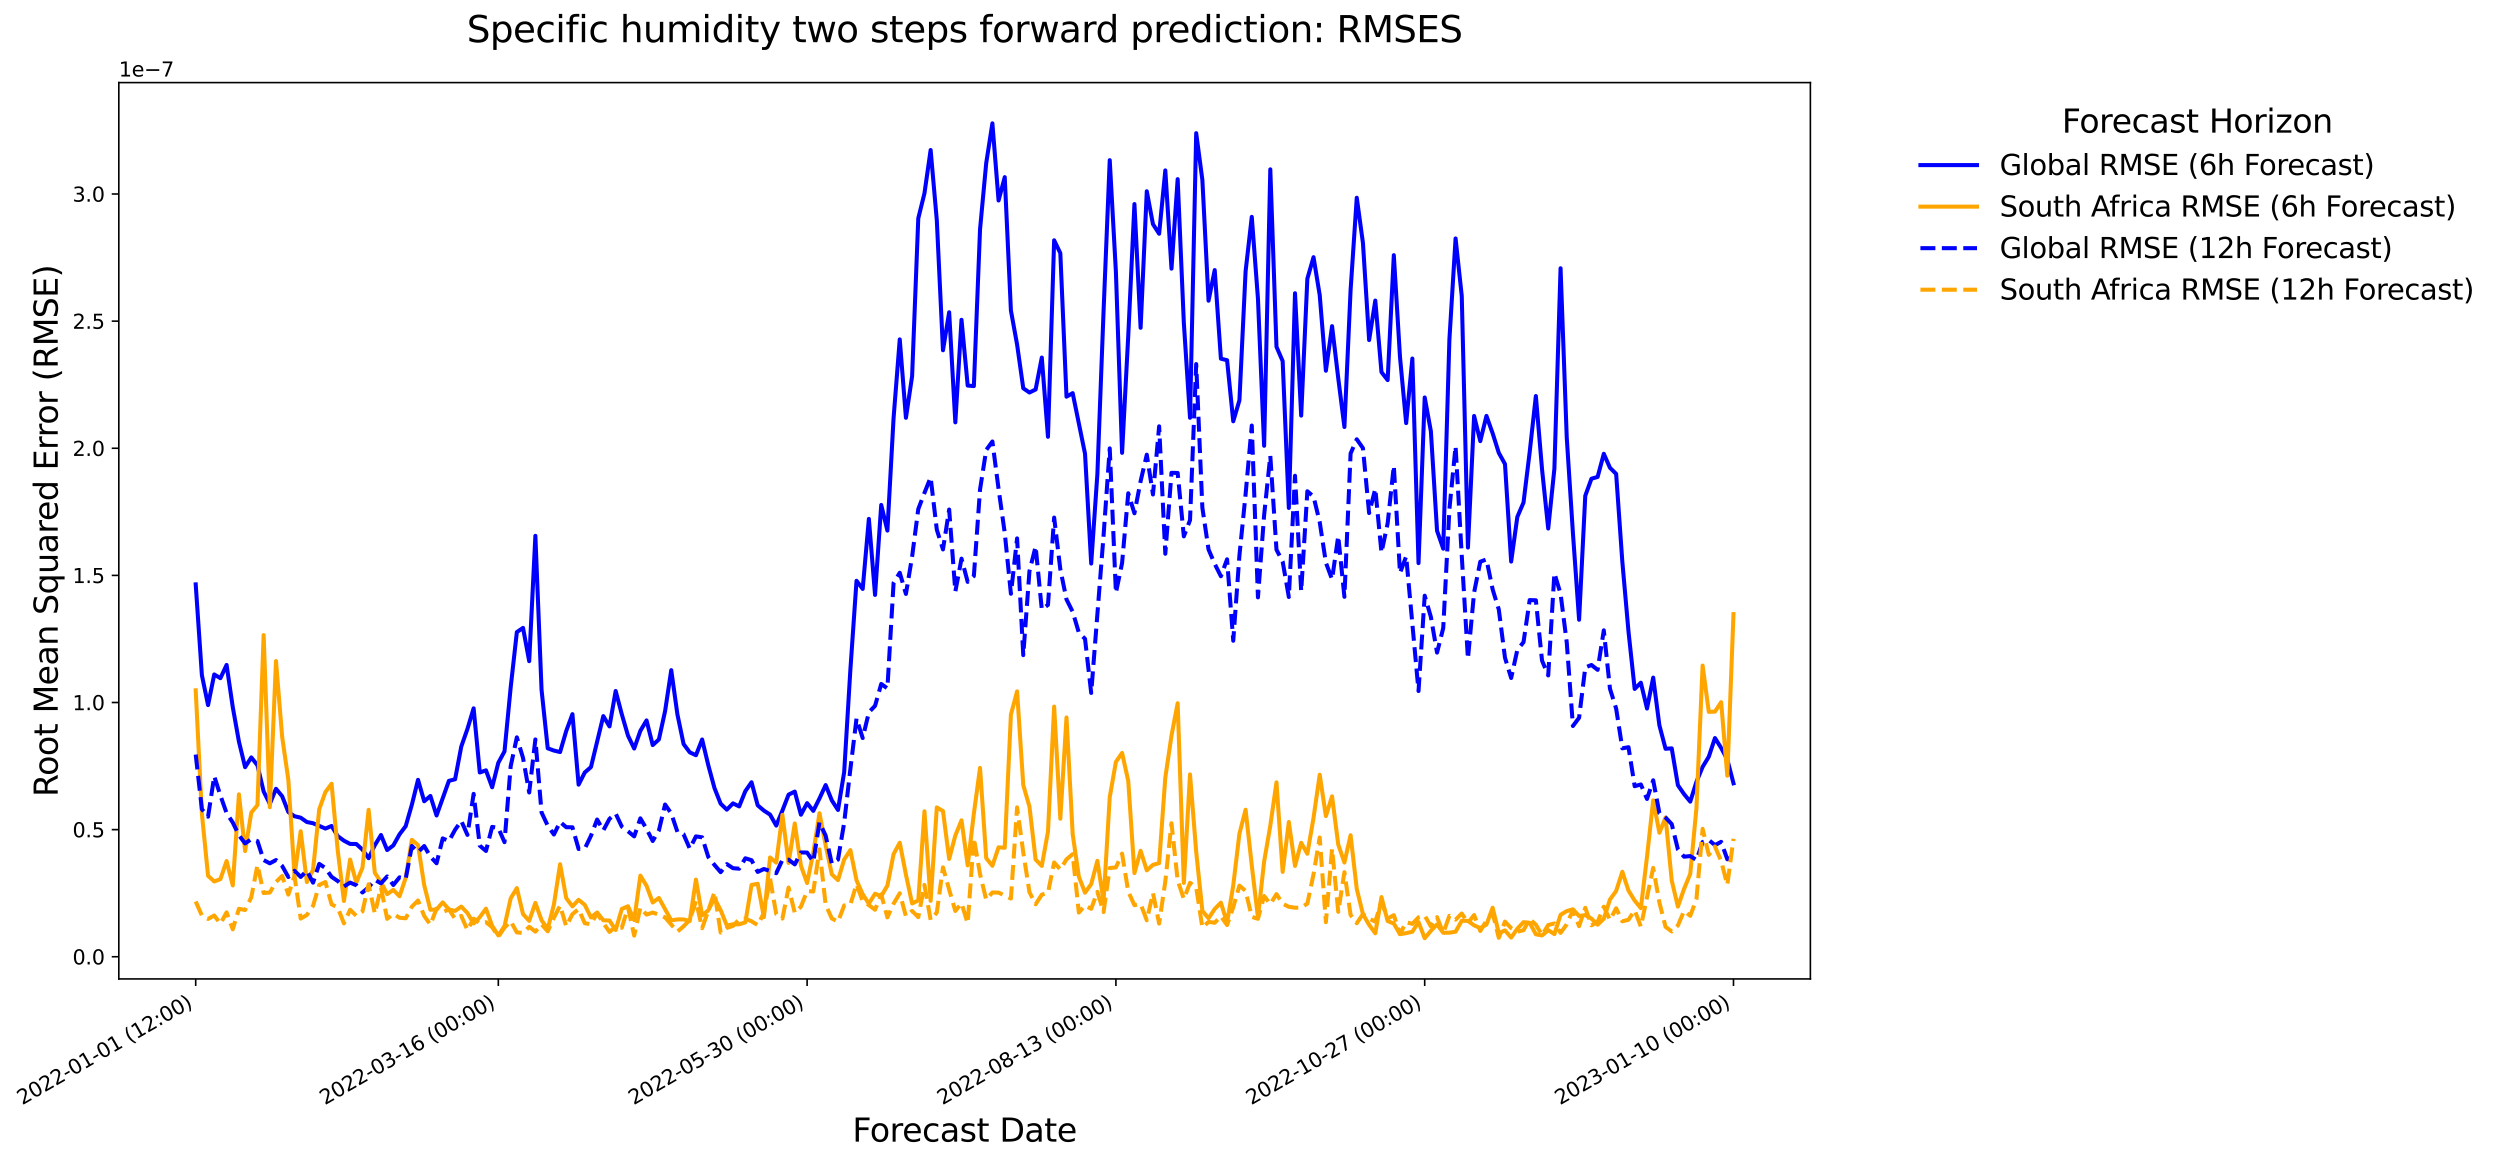 <?xml version="1.0" encoding="utf-8" standalone="no"?>
<!DOCTYPE svg PUBLIC "-//W3C//DTD SVG 1.1//EN"
  "http://www.w3.org/Graphics/SVG/1.1/DTD/svg11.dtd">
<svg xmlns:xlink="http://www.w3.org/1999/xlink" width="1237.023pt" height="575.422pt" viewBox="0 0 1237.023 575.422" xmlns="http://www.w3.org/2000/svg" version="1.1">
 <defs>
  <style type="text/css">*{stroke-linejoin: round; stroke-linecap: butt}</style>
 </defs>
 <g id="figure_1">
  <g id="patch_1">
   <path d="M 0 575.422 
L 1237.023 575.422 
L 1237.023 0 
L 0 0 
z
" style="fill: #ffffff"/>
  </g>
  <g id="axes_1">
   <g id="patch_2">
    <path d="M 58.791 484.397 
L 895.791 484.397 
L 895.791 40.877 
L 58.791 40.877 
z
" style="fill: #ffffff"/>
   </g>
   <g id="matplotlib.axis_1">
    <g id="xtick_1">
     <g id="line2d_1">
      <defs>
       <path id="m5d5c8fa2a5" d="M 0 0 
L 0 3.5 
" style="stroke: #000000; stroke-width: 0.8"/>
      </defs>
      <g>
       <use xlink:href="#m5d5c8fa2a5" x="96.836" y="484.397" style="stroke: #000000; stroke-width: 0.8"/>
      </g>
     </g>
     <g id="text_1">
      <!-- 2022-01-01 (12:00) -->
      <g transform="translate(10.999 546.935) rotate(-30) scale(0.1 -0.1)">
       <defs>
        <path id="DejaVuSans-32" d="M 1228 531 
L 3431 531 
L 3431 0 
L 469 0 
L 469 531 
Q 828 903 1448 1529 
Q 2069 2156 2228 2338 
Q 2531 2678 2651 2914 
Q 2772 3150 2772 3378 
Q 2772 3750 2511 3984 
Q 2250 4219 1831 4219 
Q 1534 4219 1204 4116 
Q 875 4013 500 3803 
L 500 4441 
Q 881 4594 1212 4672 
Q 1544 4750 1819 4750 
Q 2544 4750 2975 4387 
Q 3406 4025 3406 3419 
Q 3406 3131 3298 2873 
Q 3191 2616 2906 2266 
Q 2828 2175 2409 1742 
Q 1991 1309 1228 531 
z
" transform="scale(0.016)"/>
        <path id="DejaVuSans-30" d="M 2034 4250 
Q 1547 4250 1301 3770 
Q 1056 3291 1056 2328 
Q 1056 1369 1301 889 
Q 1547 409 2034 409 
Q 2525 409 2770 889 
Q 3016 1369 3016 2328 
Q 3016 3291 2770 3770 
Q 2525 4250 2034 4250 
z
M 2034 4750 
Q 2819 4750 3233 4129 
Q 3647 3509 3647 2328 
Q 3647 1150 3233 529 
Q 2819 -91 2034 -91 
Q 1250 -91 836 529 
Q 422 1150 422 2328 
Q 422 3509 836 4129 
Q 1250 4750 2034 4750 
z
" transform="scale(0.016)"/>
        <path id="DejaVuSans-2d" d="M 313 2009 
L 1997 2009 
L 1997 1497 
L 313 1497 
L 313 2009 
z
" transform="scale(0.016)"/>
        <path id="DejaVuSans-31" d="M 794 531 
L 1825 531 
L 1825 4091 
L 703 3866 
L 703 4441 
L 1819 4666 
L 2450 4666 
L 2450 531 
L 3481 531 
L 3481 0 
L 794 0 
L 794 531 
z
" transform="scale(0.016)"/>
        <path id="DejaVuSans-20" transform="scale(0.016)"/>
        <path id="DejaVuSans-28" d="M 1984 4856 
Q 1566 4138 1362 3434 
Q 1159 2731 1159 2009 
Q 1159 1288 1364 580 
Q 1569 -128 1984 -844 
L 1484 -844 
Q 1016 -109 783 600 
Q 550 1309 550 2009 
Q 550 2706 781 3412 
Q 1013 4119 1484 4856 
L 1984 4856 
z
" transform="scale(0.016)"/>
        <path id="DejaVuSans-3a" d="M 750 794 
L 1409 794 
L 1409 0 
L 750 0 
L 750 794 
z
M 750 3309 
L 1409 3309 
L 1409 2516 
L 750 2516 
L 750 3309 
z
" transform="scale(0.016)"/>
        <path id="DejaVuSans-29" d="M 513 4856 
L 1013 4856 
Q 1481 4119 1714 3412 
Q 1947 2706 1947 2009 
Q 1947 1309 1714 600 
Q 1481 -109 1013 -844 
L 513 -844 
Q 928 -128 1133 580 
Q 1338 1288 1338 2009 
Q 1338 2731 1133 3434 
Q 928 4138 513 4856 
z
" transform="scale(0.016)"/>
       </defs>
       <use xlink:href="#DejaVuSans-32"/>
       <use xlink:href="#DejaVuSans-30" transform="translate(63.623 0)"/>
       <use xlink:href="#DejaVuSans-32" transform="translate(127.246 0)"/>
       <use xlink:href="#DejaVuSans-32" transform="translate(190.869 0)"/>
       <use xlink:href="#DejaVuSans-2d" transform="translate(254.492 0)"/>
       <use xlink:href="#DejaVuSans-30" transform="translate(290.576 0)"/>
       <use xlink:href="#DejaVuSans-31" transform="translate(354.199 0)"/>
       <use xlink:href="#DejaVuSans-2d" transform="translate(417.822 0)"/>
       <use xlink:href="#DejaVuSans-30" transform="translate(453.906 0)"/>
       <use xlink:href="#DejaVuSans-31" transform="translate(517.529 0)"/>
       <use xlink:href="#DejaVuSans-20" transform="translate(581.152 0)"/>
       <use xlink:href="#DejaVuSans-28" transform="translate(612.939 0)"/>
       <use xlink:href="#DejaVuSans-31" transform="translate(651.953 0)"/>
       <use xlink:href="#DejaVuSans-32" transform="translate(715.576 0)"/>
       <use xlink:href="#DejaVuSans-3a" transform="translate(779.199 0)"/>
       <use xlink:href="#DejaVuSans-30" transform="translate(812.891 0)"/>
       <use xlink:href="#DejaVuSans-30" transform="translate(876.514 0)"/>
       <use xlink:href="#DejaVuSans-29" transform="translate(940.137 0)"/>
      </g>
     </g>
    </g>
    <g id="xtick_2">
     <g id="line2d_2">
      <g>
       <use xlink:href="#m5d5c8fa2a5" x="246.574" y="484.397" style="stroke: #000000; stroke-width: 0.8"/>
      </g>
     </g>
     <g id="text_2">
      <!-- 2022-03-16 (00:00) -->
      <g transform="translate(160.736 546.935) rotate(-30) scale(0.1 -0.1)">
       <defs>
        <path id="DejaVuSans-33" d="M 2597 2516 
Q 3050 2419 3304 2112 
Q 3559 1806 3559 1356 
Q 3559 666 3084 287 
Q 2609 -91 1734 -91 
Q 1441 -91 1130 -33 
Q 819 25 488 141 
L 488 750 
Q 750 597 1062 519 
Q 1375 441 1716 441 
Q 2309 441 2620 675 
Q 2931 909 2931 1356 
Q 2931 1769 2642 2001 
Q 2353 2234 1838 2234 
L 1294 2234 
L 1294 2753 
L 1863 2753 
Q 2328 2753 2575 2939 
Q 2822 3125 2822 3475 
Q 2822 3834 2567 4026 
Q 2313 4219 1838 4219 
Q 1578 4219 1281 4162 
Q 984 4106 628 3988 
L 628 4550 
Q 988 4650 1302 4700 
Q 1616 4750 1894 4750 
Q 2613 4750 3031 4423 
Q 3450 4097 3450 3541 
Q 3450 3153 3228 2886 
Q 3006 2619 2597 2516 
z
" transform="scale(0.016)"/>
        <path id="DejaVuSans-36" d="M 2113 2584 
Q 1688 2584 1439 2293 
Q 1191 2003 1191 1497 
Q 1191 994 1439 701 
Q 1688 409 2113 409 
Q 2538 409 2786 701 
Q 3034 994 3034 1497 
Q 3034 2003 2786 2293 
Q 2538 2584 2113 2584 
z
M 3366 4563 
L 3366 3988 
Q 3128 4100 2886 4159 
Q 2644 4219 2406 4219 
Q 1781 4219 1451 3797 
Q 1122 3375 1075 2522 
Q 1259 2794 1537 2939 
Q 1816 3084 2150 3084 
Q 2853 3084 3261 2657 
Q 3669 2231 3669 1497 
Q 3669 778 3244 343 
Q 2819 -91 2113 -91 
Q 1303 -91 875 529 
Q 447 1150 447 2328 
Q 447 3434 972 4092 
Q 1497 4750 2381 4750 
Q 2619 4750 2861 4703 
Q 3103 4656 3366 4563 
z
" transform="scale(0.016)"/>
       </defs>
       <use xlink:href="#DejaVuSans-32"/>
       <use xlink:href="#DejaVuSans-30" transform="translate(63.623 0)"/>
       <use xlink:href="#DejaVuSans-32" transform="translate(127.246 0)"/>
       <use xlink:href="#DejaVuSans-32" transform="translate(190.869 0)"/>
       <use xlink:href="#DejaVuSans-2d" transform="translate(254.492 0)"/>
       <use xlink:href="#DejaVuSans-30" transform="translate(290.576 0)"/>
       <use xlink:href="#DejaVuSans-33" transform="translate(354.199 0)"/>
       <use xlink:href="#DejaVuSans-2d" transform="translate(417.822 0)"/>
       <use xlink:href="#DejaVuSans-31" transform="translate(453.906 0)"/>
       <use xlink:href="#DejaVuSans-36" transform="translate(517.529 0)"/>
       <use xlink:href="#DejaVuSans-20" transform="translate(581.152 0)"/>
       <use xlink:href="#DejaVuSans-28" transform="translate(612.939 0)"/>
       <use xlink:href="#DejaVuSans-30" transform="translate(651.953 0)"/>
       <use xlink:href="#DejaVuSans-30" transform="translate(715.576 0)"/>
       <use xlink:href="#DejaVuSans-3a" transform="translate(779.199 0)"/>
       <use xlink:href="#DejaVuSans-30" transform="translate(812.891 0)"/>
       <use xlink:href="#DejaVuSans-30" transform="translate(876.514 0)"/>
       <use xlink:href="#DejaVuSans-29" transform="translate(940.137 0)"/>
      </g>
     </g>
    </g>
    <g id="xtick_3">
     <g id="line2d_3">
      <g>
       <use xlink:href="#m5d5c8fa2a5" x="399.367" y="484.397" style="stroke: #000000; stroke-width: 0.8"/>
      </g>
     </g>
     <g id="text_3">
      <!-- 2022-05-30 (00:00) -->
      <g transform="translate(313.529 546.935) rotate(-30) scale(0.1 -0.1)">
       <defs>
        <path id="DejaVuSans-35" d="M 691 4666 
L 3169 4666 
L 3169 4134 
L 1269 4134 
L 1269 2991 
Q 1406 3038 1543 3061 
Q 1681 3084 1819 3084 
Q 2600 3084 3056 2656 
Q 3513 2228 3513 1497 
Q 3513 744 3044 326 
Q 2575 -91 1722 -91 
Q 1428 -91 1123 -41 
Q 819 9 494 109 
L 494 744 
Q 775 591 1075 516 
Q 1375 441 1709 441 
Q 2250 441 2565 725 
Q 2881 1009 2881 1497 
Q 2881 1984 2565 2268 
Q 2250 2553 1709 2553 
Q 1456 2553 1204 2497 
Q 953 2441 691 2322 
L 691 4666 
z
" transform="scale(0.016)"/>
       </defs>
       <use xlink:href="#DejaVuSans-32"/>
       <use xlink:href="#DejaVuSans-30" transform="translate(63.623 0)"/>
       <use xlink:href="#DejaVuSans-32" transform="translate(127.246 0)"/>
       <use xlink:href="#DejaVuSans-32" transform="translate(190.869 0)"/>
       <use xlink:href="#DejaVuSans-2d" transform="translate(254.492 0)"/>
       <use xlink:href="#DejaVuSans-30" transform="translate(290.576 0)"/>
       <use xlink:href="#DejaVuSans-35" transform="translate(354.199 0)"/>
       <use xlink:href="#DejaVuSans-2d" transform="translate(417.822 0)"/>
       <use xlink:href="#DejaVuSans-33" transform="translate(453.906 0)"/>
       <use xlink:href="#DejaVuSans-30" transform="translate(517.529 0)"/>
       <use xlink:href="#DejaVuSans-20" transform="translate(581.152 0)"/>
       <use xlink:href="#DejaVuSans-28" transform="translate(612.939 0)"/>
       <use xlink:href="#DejaVuSans-30" transform="translate(651.953 0)"/>
       <use xlink:href="#DejaVuSans-30" transform="translate(715.576 0)"/>
       <use xlink:href="#DejaVuSans-3a" transform="translate(779.199 0)"/>
       <use xlink:href="#DejaVuSans-30" transform="translate(812.891 0)"/>
       <use xlink:href="#DejaVuSans-30" transform="translate(876.514 0)"/>
       <use xlink:href="#DejaVuSans-29" transform="translate(940.137 0)"/>
      </g>
     </g>
    </g>
    <g id="xtick_4">
     <g id="line2d_4">
      <g>
       <use xlink:href="#m5d5c8fa2a5" x="552.16" y="484.397" style="stroke: #000000; stroke-width: 0.8"/>
      </g>
     </g>
     <g id="text_4">
      <!-- 2022-08-13 (00:00) -->
      <g transform="translate(466.322 546.935) rotate(-30) scale(0.1 -0.1)">
       <defs>
        <path id="DejaVuSans-38" d="M 2034 2216 
Q 1584 2216 1326 1975 
Q 1069 1734 1069 1313 
Q 1069 891 1326 650 
Q 1584 409 2034 409 
Q 2484 409 2743 651 
Q 3003 894 3003 1313 
Q 3003 1734 2745 1975 
Q 2488 2216 2034 2216 
z
M 1403 2484 
Q 997 2584 770 2862 
Q 544 3141 544 3541 
Q 544 4100 942 4425 
Q 1341 4750 2034 4750 
Q 2731 4750 3128 4425 
Q 3525 4100 3525 3541 
Q 3525 3141 3298 2862 
Q 3072 2584 2669 2484 
Q 3125 2378 3379 2068 
Q 3634 1759 3634 1313 
Q 3634 634 3220 271 
Q 2806 -91 2034 -91 
Q 1263 -91 848 271 
Q 434 634 434 1313 
Q 434 1759 690 2068 
Q 947 2378 1403 2484 
z
M 1172 3481 
Q 1172 3119 1398 2916 
Q 1625 2713 2034 2713 
Q 2441 2713 2670 2916 
Q 2900 3119 2900 3481 
Q 2900 3844 2670 4047 
Q 2441 4250 2034 4250 
Q 1625 4250 1398 4047 
Q 1172 3844 1172 3481 
z
" transform="scale(0.016)"/>
       </defs>
       <use xlink:href="#DejaVuSans-32"/>
       <use xlink:href="#DejaVuSans-30" transform="translate(63.623 0)"/>
       <use xlink:href="#DejaVuSans-32" transform="translate(127.246 0)"/>
       <use xlink:href="#DejaVuSans-32" transform="translate(190.869 0)"/>
       <use xlink:href="#DejaVuSans-2d" transform="translate(254.492 0)"/>
       <use xlink:href="#DejaVuSans-30" transform="translate(290.576 0)"/>
       <use xlink:href="#DejaVuSans-38" transform="translate(354.199 0)"/>
       <use xlink:href="#DejaVuSans-2d" transform="translate(417.822 0)"/>
       <use xlink:href="#DejaVuSans-31" transform="translate(453.906 0)"/>
       <use xlink:href="#DejaVuSans-33" transform="translate(517.529 0)"/>
       <use xlink:href="#DejaVuSans-20" transform="translate(581.152 0)"/>
       <use xlink:href="#DejaVuSans-28" transform="translate(612.939 0)"/>
       <use xlink:href="#DejaVuSans-30" transform="translate(651.953 0)"/>
       <use xlink:href="#DejaVuSans-30" transform="translate(715.576 0)"/>
       <use xlink:href="#DejaVuSans-3a" transform="translate(779.199 0)"/>
       <use xlink:href="#DejaVuSans-30" transform="translate(812.891 0)"/>
       <use xlink:href="#DejaVuSans-30" transform="translate(876.514 0)"/>
       <use xlink:href="#DejaVuSans-29" transform="translate(940.137 0)"/>
      </g>
     </g>
    </g>
    <g id="xtick_5">
     <g id="line2d_5">
      <g>
       <use xlink:href="#m5d5c8fa2a5" x="704.953" y="484.397" style="stroke: #000000; stroke-width: 0.8"/>
      </g>
     </g>
     <g id="text_5">
      <!-- 2022-10-27 (00:00) -->
      <g transform="translate(619.115 546.935) rotate(-30) scale(0.1 -0.1)">
       <defs>
        <path id="DejaVuSans-37" d="M 525 4666 
L 3525 4666 
L 3525 4397 
L 1831 0 
L 1172 0 
L 2766 4134 
L 525 4134 
L 525 4666 
z
" transform="scale(0.016)"/>
       </defs>
       <use xlink:href="#DejaVuSans-32"/>
       <use xlink:href="#DejaVuSans-30" transform="translate(63.623 0)"/>
       <use xlink:href="#DejaVuSans-32" transform="translate(127.246 0)"/>
       <use xlink:href="#DejaVuSans-32" transform="translate(190.869 0)"/>
       <use xlink:href="#DejaVuSans-2d" transform="translate(254.492 0)"/>
       <use xlink:href="#DejaVuSans-31" transform="translate(290.576 0)"/>
       <use xlink:href="#DejaVuSans-30" transform="translate(354.199 0)"/>
       <use xlink:href="#DejaVuSans-2d" transform="translate(417.822 0)"/>
       <use xlink:href="#DejaVuSans-32" transform="translate(453.906 0)"/>
       <use xlink:href="#DejaVuSans-37" transform="translate(517.529 0)"/>
       <use xlink:href="#DejaVuSans-20" transform="translate(581.152 0)"/>
       <use xlink:href="#DejaVuSans-28" transform="translate(612.939 0)"/>
       <use xlink:href="#DejaVuSans-30" transform="translate(651.953 0)"/>
       <use xlink:href="#DejaVuSans-30" transform="translate(715.576 0)"/>
       <use xlink:href="#DejaVuSans-3a" transform="translate(779.199 0)"/>
       <use xlink:href="#DejaVuSans-30" transform="translate(812.891 0)"/>
       <use xlink:href="#DejaVuSans-30" transform="translate(876.514 0)"/>
       <use xlink:href="#DejaVuSans-29" transform="translate(940.137 0)"/>
      </g>
     </g>
    </g>
    <g id="xtick_6">
     <g id="line2d_6">
      <g>
       <use xlink:href="#m5d5c8fa2a5" x="857.746" y="484.397" style="stroke: #000000; stroke-width: 0.8"/>
      </g>
     </g>
     <g id="text_6">
      <!-- 2023-01-10 (00:00) -->
      <g transform="translate(771.908 546.935) rotate(-30) scale(0.1 -0.1)">
       <use xlink:href="#DejaVuSans-32"/>
       <use xlink:href="#DejaVuSans-30" transform="translate(63.623 0)"/>
       <use xlink:href="#DejaVuSans-32" transform="translate(127.246 0)"/>
       <use xlink:href="#DejaVuSans-33" transform="translate(190.869 0)"/>
       <use xlink:href="#DejaVuSans-2d" transform="translate(254.492 0)"/>
       <use xlink:href="#DejaVuSans-30" transform="translate(290.576 0)"/>
       <use xlink:href="#DejaVuSans-31" transform="translate(354.199 0)"/>
       <use xlink:href="#DejaVuSans-2d" transform="translate(417.822 0)"/>
       <use xlink:href="#DejaVuSans-31" transform="translate(453.906 0)"/>
       <use xlink:href="#DejaVuSans-30" transform="translate(517.529 0)"/>
       <use xlink:href="#DejaVuSans-20" transform="translate(581.152 0)"/>
       <use xlink:href="#DejaVuSans-28" transform="translate(612.939 0)"/>
       <use xlink:href="#DejaVuSans-30" transform="translate(651.953 0)"/>
       <use xlink:href="#DejaVuSans-30" transform="translate(715.576 0)"/>
       <use xlink:href="#DejaVuSans-3a" transform="translate(779.199 0)"/>
       <use xlink:href="#DejaVuSans-30" transform="translate(812.891 0)"/>
       <use xlink:href="#DejaVuSans-30" transform="translate(876.514 0)"/>
       <use xlink:href="#DejaVuSans-29" transform="translate(940.137 0)"/>
      </g>
     </g>
    </g>
    <g id="text_7">
     <!-- Forecast Date -->
     <g transform="translate(421.785 564.894) scale(0.16 -0.16)">
      <defs>
       <path id="DejaVuSans-46" d="M 628 4666 
L 3309 4666 
L 3309 4134 
L 1259 4134 
L 1259 2759 
L 3109 2759 
L 3109 2228 
L 1259 2228 
L 1259 0 
L 628 0 
L 628 4666 
z
" transform="scale(0.016)"/>
       <path id="DejaVuSans-6f" d="M 1959 3097 
Q 1497 3097 1228 2736 
Q 959 2375 959 1747 
Q 959 1119 1226 758 
Q 1494 397 1959 397 
Q 2419 397 2687 759 
Q 2956 1122 2956 1747 
Q 2956 2369 2687 2733 
Q 2419 3097 1959 3097 
z
M 1959 3584 
Q 2709 3584 3137 3096 
Q 3566 2609 3566 1747 
Q 3566 888 3137 398 
Q 2709 -91 1959 -91 
Q 1206 -91 779 398 
Q 353 888 353 1747 
Q 353 2609 779 3096 
Q 1206 3584 1959 3584 
z
" transform="scale(0.016)"/>
       <path id="DejaVuSans-72" d="M 2631 2963 
Q 2534 3019 2420 3045 
Q 2306 3072 2169 3072 
Q 1681 3072 1420 2755 
Q 1159 2438 1159 1844 
L 1159 0 
L 581 0 
L 581 3500 
L 1159 3500 
L 1159 2956 
Q 1341 3275 1631 3429 
Q 1922 3584 2338 3584 
Q 2397 3584 2469 3576 
Q 2541 3569 2628 3553 
L 2631 2963 
z
" transform="scale(0.016)"/>
       <path id="DejaVuSans-65" d="M 3597 1894 
L 3597 1613 
L 953 1613 
Q 991 1019 1311 708 
Q 1631 397 2203 397 
Q 2534 397 2845 478 
Q 3156 559 3463 722 
L 3463 178 
Q 3153 47 2828 -22 
Q 2503 -91 2169 -91 
Q 1331 -91 842 396 
Q 353 884 353 1716 
Q 353 2575 817 3079 
Q 1281 3584 2069 3584 
Q 2775 3584 3186 3129 
Q 3597 2675 3597 1894 
z
M 3022 2063 
Q 3016 2534 2758 2815 
Q 2500 3097 2075 3097 
Q 1594 3097 1305 2825 
Q 1016 2553 972 2059 
L 3022 2063 
z
" transform="scale(0.016)"/>
       <path id="DejaVuSans-63" d="M 3122 3366 
L 3122 2828 
Q 2878 2963 2633 3030 
Q 2388 3097 2138 3097 
Q 1578 3097 1268 2742 
Q 959 2388 959 1747 
Q 959 1106 1268 751 
Q 1578 397 2138 397 
Q 2388 397 2633 464 
Q 2878 531 3122 666 
L 3122 134 
Q 2881 22 2623 -34 
Q 2366 -91 2075 -91 
Q 1284 -91 818 406 
Q 353 903 353 1747 
Q 353 2603 823 3093 
Q 1294 3584 2113 3584 
Q 2378 3584 2631 3529 
Q 2884 3475 3122 3366 
z
" transform="scale(0.016)"/>
       <path id="DejaVuSans-61" d="M 2194 1759 
Q 1497 1759 1228 1600 
Q 959 1441 959 1056 
Q 959 750 1161 570 
Q 1363 391 1709 391 
Q 2188 391 2477 730 
Q 2766 1069 2766 1631 
L 2766 1759 
L 2194 1759 
z
M 3341 1997 
L 3341 0 
L 2766 0 
L 2766 531 
Q 2569 213 2275 61 
Q 1981 -91 1556 -91 
Q 1019 -91 701 211 
Q 384 513 384 1019 
Q 384 1609 779 1909 
Q 1175 2209 1959 2209 
L 2766 2209 
L 2766 2266 
Q 2766 2663 2505 2880 
Q 2244 3097 1772 3097 
Q 1472 3097 1187 3025 
Q 903 2953 641 2809 
L 641 3341 
Q 956 3463 1253 3523 
Q 1550 3584 1831 3584 
Q 2591 3584 2966 3190 
Q 3341 2797 3341 1997 
z
" transform="scale(0.016)"/>
       <path id="DejaVuSans-73" d="M 2834 3397 
L 2834 2853 
Q 2591 2978 2328 3040 
Q 2066 3103 1784 3103 
Q 1356 3103 1142 2972 
Q 928 2841 928 2578 
Q 928 2378 1081 2264 
Q 1234 2150 1697 2047 
L 1894 2003 
Q 2506 1872 2764 1633 
Q 3022 1394 3022 966 
Q 3022 478 2636 193 
Q 2250 -91 1575 -91 
Q 1294 -91 989 -36 
Q 684 19 347 128 
L 347 722 
Q 666 556 975 473 
Q 1284 391 1588 391 
Q 1994 391 2212 530 
Q 2431 669 2431 922 
Q 2431 1156 2273 1281 
Q 2116 1406 1581 1522 
L 1381 1569 
Q 847 1681 609 1914 
Q 372 2147 372 2553 
Q 372 3047 722 3315 
Q 1072 3584 1716 3584 
Q 2034 3584 2315 3537 
Q 2597 3491 2834 3397 
z
" transform="scale(0.016)"/>
       <path id="DejaVuSans-74" d="M 1172 4494 
L 1172 3500 
L 2356 3500 
L 2356 3053 
L 1172 3053 
L 1172 1153 
Q 1172 725 1289 603 
Q 1406 481 1766 481 
L 2356 481 
L 2356 0 
L 1766 0 
Q 1100 0 847 248 
Q 594 497 594 1153 
L 594 3053 
L 172 3053 
L 172 3500 
L 594 3500 
L 594 4494 
L 1172 4494 
z
" transform="scale(0.016)"/>
       <path id="DejaVuSans-44" d="M 1259 4147 
L 1259 519 
L 2022 519 
Q 2988 519 3436 956 
Q 3884 1394 3884 2338 
Q 3884 3275 3436 3711 
Q 2988 4147 2022 4147 
L 1259 4147 
z
M 628 4666 
L 1925 4666 
Q 3281 4666 3915 4102 
Q 4550 3538 4550 2338 
Q 4550 1131 3912 565 
Q 3275 0 1925 0 
L 628 0 
L 628 4666 
z
" transform="scale(0.016)"/>
      </defs>
      <use xlink:href="#DejaVuSans-46"/>
      <use xlink:href="#DejaVuSans-6f" transform="translate(53.895 0)"/>
      <use xlink:href="#DejaVuSans-72" transform="translate(115.076 0)"/>
      <use xlink:href="#DejaVuSans-65" transform="translate(153.939 0)"/>
      <use xlink:href="#DejaVuSans-63" transform="translate(215.463 0)"/>
      <use xlink:href="#DejaVuSans-61" transform="translate(270.443 0)"/>
      <use xlink:href="#DejaVuSans-73" transform="translate(331.723 0)"/>
      <use xlink:href="#DejaVuSans-74" transform="translate(383.822 0)"/>
      <use xlink:href="#DejaVuSans-20" transform="translate(423.031 0)"/>
      <use xlink:href="#DejaVuSans-44" transform="translate(454.818 0)"/>
      <use xlink:href="#DejaVuSans-61" transform="translate(531.82 0)"/>
      <use xlink:href="#DejaVuSans-74" transform="translate(593.1 0)"/>
      <use xlink:href="#DejaVuSans-65" transform="translate(632.309 0)"/>
     </g>
    </g>
   </g>
   <g id="matplotlib.axis_2">
    <g id="ytick_1">
     <g id="line2d_7">
      <defs>
       <path id="md1826d0309" d="M 0 0 
L -3.5 0 
" style="stroke: #000000; stroke-width: 0.8"/>
      </defs>
      <g>
       <use xlink:href="#md1826d0309" x="58.791" y="473.411" style="stroke: #000000; stroke-width: 0.8"/>
      </g>
     </g>
     <g id="text_8">
      <!-- 0.0 -->
      <g transform="translate(35.888 477.21) scale(0.1 -0.1)">
       <defs>
        <path id="DejaVuSans-2e" d="M 684 794 
L 1344 794 
L 1344 0 
L 684 0 
L 684 794 
z
" transform="scale(0.016)"/>
       </defs>
       <use xlink:href="#DejaVuSans-30"/>
       <use xlink:href="#DejaVuSans-2e" transform="translate(63.623 0)"/>
       <use xlink:href="#DejaVuSans-30" transform="translate(95.41 0)"/>
      </g>
     </g>
    </g>
    <g id="ytick_2">
     <g id="line2d_8">
      <g>
       <use xlink:href="#md1826d0309" x="58.791" y="410.509" style="stroke: #000000; stroke-width: 0.8"/>
      </g>
     </g>
     <g id="text_9">
      <!-- 0.5 -->
      <g transform="translate(35.888 414.308) scale(0.1 -0.1)">
       <use xlink:href="#DejaVuSans-30"/>
       <use xlink:href="#DejaVuSans-2e" transform="translate(63.623 0)"/>
       <use xlink:href="#DejaVuSans-35" transform="translate(95.41 0)"/>
      </g>
     </g>
    </g>
    <g id="ytick_3">
     <g id="line2d_9">
      <g>
       <use xlink:href="#md1826d0309" x="58.791" y="347.607" style="stroke: #000000; stroke-width: 0.8"/>
      </g>
     </g>
     <g id="text_10">
      <!-- 1.0 -->
      <g transform="translate(35.888 351.406) scale(0.1 -0.1)">
       <use xlink:href="#DejaVuSans-31"/>
       <use xlink:href="#DejaVuSans-2e" transform="translate(63.623 0)"/>
       <use xlink:href="#DejaVuSans-30" transform="translate(95.41 0)"/>
      </g>
     </g>
    </g>
    <g id="ytick_4">
     <g id="line2d_10">
      <g>
       <use xlink:href="#md1826d0309" x="58.791" y="284.705" style="stroke: #000000; stroke-width: 0.8"/>
      </g>
     </g>
     <g id="text_11">
      <!-- 1.5 -->
      <g transform="translate(35.888 288.504) scale(0.1 -0.1)">
       <use xlink:href="#DejaVuSans-31"/>
       <use xlink:href="#DejaVuSans-2e" transform="translate(63.623 0)"/>
       <use xlink:href="#DejaVuSans-35" transform="translate(95.41 0)"/>
      </g>
     </g>
    </g>
    <g id="ytick_5">
     <g id="line2d_11">
      <g>
       <use xlink:href="#md1826d0309" x="58.791" y="221.803" style="stroke: #000000; stroke-width: 0.8"/>
      </g>
     </g>
     <g id="text_12">
      <!-- 2.0 -->
      <g transform="translate(35.888 225.602) scale(0.1 -0.1)">
       <use xlink:href="#DejaVuSans-32"/>
       <use xlink:href="#DejaVuSans-2e" transform="translate(63.623 0)"/>
       <use xlink:href="#DejaVuSans-30" transform="translate(95.41 0)"/>
      </g>
     </g>
    </g>
    <g id="ytick_6">
     <g id="line2d_12">
      <g>
       <use xlink:href="#md1826d0309" x="58.791" y="158.901" style="stroke: #000000; stroke-width: 0.8"/>
      </g>
     </g>
     <g id="text_13">
      <!-- 2.5 -->
      <g transform="translate(35.888 162.7) scale(0.1 -0.1)">
       <use xlink:href="#DejaVuSans-32"/>
       <use xlink:href="#DejaVuSans-2e" transform="translate(63.623 0)"/>
       <use xlink:href="#DejaVuSans-35" transform="translate(95.41 0)"/>
      </g>
     </g>
    </g>
    <g id="ytick_7">
     <g id="line2d_13">
      <g>
       <use xlink:href="#md1826d0309" x="58.791" y="95.999" style="stroke: #000000; stroke-width: 0.8"/>
      </g>
     </g>
     <g id="text_14">
      <!-- 3.0 -->
      <g transform="translate(35.888 99.798) scale(0.1 -0.1)">
       <use xlink:href="#DejaVuSans-33"/>
       <use xlink:href="#DejaVuSans-2e" transform="translate(63.623 0)"/>
       <use xlink:href="#DejaVuSans-30" transform="translate(95.41 0)"/>
      </g>
     </g>
    </g>
    <g id="text_15">
     <!-- Root Mean Squared Error (RMSE) -->
     <g transform="translate(28.56 394.303) rotate(-90) scale(0.16 -0.16)">
      <defs>
       <path id="DejaVuSans-52" d="M 2841 2188 
Q 3044 2119 3236 1894 
Q 3428 1669 3622 1275 
L 4263 0 
L 3584 0 
L 2988 1197 
Q 2756 1666 2539 1819 
Q 2322 1972 1947 1972 
L 1259 1972 
L 1259 0 
L 628 0 
L 628 4666 
L 2053 4666 
Q 2853 4666 3247 4331 
Q 3641 3997 3641 3322 
Q 3641 2881 3436 2590 
Q 3231 2300 2841 2188 
z
M 1259 4147 
L 1259 2491 
L 2053 2491 
Q 2509 2491 2742 2702 
Q 2975 2913 2975 3322 
Q 2975 3731 2742 3939 
Q 2509 4147 2053 4147 
L 1259 4147 
z
" transform="scale(0.016)"/>
       <path id="DejaVuSans-4d" d="M 628 4666 
L 1569 4666 
L 2759 1491 
L 3956 4666 
L 4897 4666 
L 4897 0 
L 4281 0 
L 4281 4097 
L 3078 897 
L 2444 897 
L 1241 4097 
L 1241 0 
L 628 0 
L 628 4666 
z
" transform="scale(0.016)"/>
       <path id="DejaVuSans-6e" d="M 3513 2113 
L 3513 0 
L 2938 0 
L 2938 2094 
Q 2938 2591 2744 2837 
Q 2550 3084 2163 3084 
Q 1697 3084 1428 2787 
Q 1159 2491 1159 1978 
L 1159 0 
L 581 0 
L 581 3500 
L 1159 3500 
L 1159 2956 
Q 1366 3272 1645 3428 
Q 1925 3584 2291 3584 
Q 2894 3584 3203 3211 
Q 3513 2838 3513 2113 
z
" transform="scale(0.016)"/>
       <path id="DejaVuSans-53" d="M 3425 4513 
L 3425 3897 
Q 3066 4069 2747 4153 
Q 2428 4238 2131 4238 
Q 1616 4238 1336 4038 
Q 1056 3838 1056 3469 
Q 1056 3159 1242 3001 
Q 1428 2844 1947 2747 
L 2328 2669 
Q 3034 2534 3370 2195 
Q 3706 1856 3706 1288 
Q 3706 609 3251 259 
Q 2797 -91 1919 -91 
Q 1588 -91 1214 -16 
Q 841 59 441 206 
L 441 856 
Q 825 641 1194 531 
Q 1563 422 1919 422 
Q 2459 422 2753 634 
Q 3047 847 3047 1241 
Q 3047 1584 2836 1778 
Q 2625 1972 2144 2069 
L 1759 2144 
Q 1053 2284 737 2584 
Q 422 2884 422 3419 
Q 422 4038 858 4394 
Q 1294 4750 2059 4750 
Q 2388 4750 2728 4690 
Q 3069 4631 3425 4513 
z
" transform="scale(0.016)"/>
       <path id="DejaVuSans-71" d="M 947 1747 
Q 947 1113 1208 752 
Q 1469 391 1925 391 
Q 2381 391 2643 752 
Q 2906 1113 2906 1747 
Q 2906 2381 2643 2742 
Q 2381 3103 1925 3103 
Q 1469 3103 1208 2742 
Q 947 2381 947 1747 
z
M 2906 525 
Q 2725 213 2448 61 
Q 2172 -91 1784 -91 
Q 1150 -91 751 415 
Q 353 922 353 1747 
Q 353 2572 751 3078 
Q 1150 3584 1784 3584 
Q 2172 3584 2448 3432 
Q 2725 3281 2906 2969 
L 2906 3500 
L 3481 3500 
L 3481 -1331 
L 2906 -1331 
L 2906 525 
z
" transform="scale(0.016)"/>
       <path id="DejaVuSans-75" d="M 544 1381 
L 544 3500 
L 1119 3500 
L 1119 1403 
Q 1119 906 1312 657 
Q 1506 409 1894 409 
Q 2359 409 2629 706 
Q 2900 1003 2900 1516 
L 2900 3500 
L 3475 3500 
L 3475 0 
L 2900 0 
L 2900 538 
Q 2691 219 2414 64 
Q 2138 -91 1772 -91 
Q 1169 -91 856 284 
Q 544 659 544 1381 
z
M 1991 3584 
L 1991 3584 
z
" transform="scale(0.016)"/>
       <path id="DejaVuSans-64" d="M 2906 2969 
L 2906 4863 
L 3481 4863 
L 3481 0 
L 2906 0 
L 2906 525 
Q 2725 213 2448 61 
Q 2172 -91 1784 -91 
Q 1150 -91 751 415 
Q 353 922 353 1747 
Q 353 2572 751 3078 
Q 1150 3584 1784 3584 
Q 2172 3584 2448 3432 
Q 2725 3281 2906 2969 
z
M 947 1747 
Q 947 1113 1208 752 
Q 1469 391 1925 391 
Q 2381 391 2643 752 
Q 2906 1113 2906 1747 
Q 2906 2381 2643 2742 
Q 2381 3103 1925 3103 
Q 1469 3103 1208 2742 
Q 947 2381 947 1747 
z
" transform="scale(0.016)"/>
       <path id="DejaVuSans-45" d="M 628 4666 
L 3578 4666 
L 3578 4134 
L 1259 4134 
L 1259 2753 
L 3481 2753 
L 3481 2222 
L 1259 2222 
L 1259 531 
L 3634 531 
L 3634 0 
L 628 0 
L 628 4666 
z
" transform="scale(0.016)"/>
      </defs>
      <use xlink:href="#DejaVuSans-52"/>
      <use xlink:href="#DejaVuSans-6f" transform="translate(64.982 0)"/>
      <use xlink:href="#DejaVuSans-6f" transform="translate(126.164 0)"/>
      <use xlink:href="#DejaVuSans-74" transform="translate(187.346 0)"/>
      <use xlink:href="#DejaVuSans-20" transform="translate(226.555 0)"/>
      <use xlink:href="#DejaVuSans-4d" transform="translate(258.342 0)"/>
      <use xlink:href="#DejaVuSans-65" transform="translate(344.621 0)"/>
      <use xlink:href="#DejaVuSans-61" transform="translate(406.145 0)"/>
      <use xlink:href="#DejaVuSans-6e" transform="translate(467.424 0)"/>
      <use xlink:href="#DejaVuSans-20" transform="translate(530.803 0)"/>
      <use xlink:href="#DejaVuSans-53" transform="translate(562.59 0)"/>
      <use xlink:href="#DejaVuSans-71" transform="translate(626.066 0)"/>
      <use xlink:href="#DejaVuSans-75" transform="translate(689.543 0)"/>
      <use xlink:href="#DejaVuSans-61" transform="translate(752.922 0)"/>
      <use xlink:href="#DejaVuSans-72" transform="translate(814.201 0)"/>
      <use xlink:href="#DejaVuSans-65" transform="translate(853.064 0)"/>
      <use xlink:href="#DejaVuSans-64" transform="translate(914.588 0)"/>
      <use xlink:href="#DejaVuSans-20" transform="translate(978.064 0)"/>
      <use xlink:href="#DejaVuSans-45" transform="translate(1009.852 0)"/>
      <use xlink:href="#DejaVuSans-72" transform="translate(1073.035 0)"/>
      <use xlink:href="#DejaVuSans-72" transform="translate(1112.398 0)"/>
      <use xlink:href="#DejaVuSans-6f" transform="translate(1151.262 0)"/>
      <use xlink:href="#DejaVuSans-72" transform="translate(1212.443 0)"/>
      <use xlink:href="#DejaVuSans-20" transform="translate(1253.557 0)"/>
      <use xlink:href="#DejaVuSans-28" transform="translate(1285.344 0)"/>
      <use xlink:href="#DejaVuSans-52" transform="translate(1324.357 0)"/>
      <use xlink:href="#DejaVuSans-4d" transform="translate(1393.84 0)"/>
      <use xlink:href="#DejaVuSans-53" transform="translate(1480.119 0)"/>
      <use xlink:href="#DejaVuSans-45" transform="translate(1543.596 0)"/>
      <use xlink:href="#DejaVuSans-29" transform="translate(1606.779 0)"/>
     </g>
    </g>
    <g id="text_16">
     <!-- 1e−7 -->
     <g transform="translate(58.791 37.877) scale(0.1 -0.1)">
      <defs>
       <path id="DejaVuSans-2212" d="M 678 2272 
L 4684 2272 
L 4684 1741 
L 678 1741 
L 678 2272 
z
" transform="scale(0.016)"/>
      </defs>
      <use xlink:href="#DejaVuSans-31"/>
      <use xlink:href="#DejaVuSans-65" transform="translate(63.623 0)"/>
      <use xlink:href="#DejaVuSans-2212" transform="translate(125.146 0)"/>
      <use xlink:href="#DejaVuSans-37" transform="translate(208.936 0)"/>
     </g>
    </g>
   </g>
   <g id="line2d_14">
    <path d="M 96.836 289.152 
L 99.892 334.068 
L 102.948 348.886 
L 106.004 333.721 
L 109.06 335.573 
L 112.116 329.013 
L 115.172 349.893 
L 118.228 366.965 
L 121.283 379.612 
L 124.339 374.771 
L 127.395 378.672 
L 130.451 391.638 
L 133.507 397.774 
L 136.563 390.306 
L 139.619 394.003 
L 142.674 401.811 
L 145.73 403.883 
L 148.786 404.603 
L 151.842 406.746 
L 154.898 407.343 
L 161.01 409.983 
L 164.065 408.702 
L 167.121 413.724 
L 170.177 415.97 
L 173.233 417.582 
L 176.289 417.618 
L 179.345 420.396 
L 182.401 424.641 
L 185.456 418.237 
L 188.512 413.164 
L 191.568 420.609 
L 194.624 418.323 
L 197.68 412.843 
L 200.736 408.811 
L 203.792 398.16 
L 206.847 385.867 
L 209.903 396.475 
L 212.959 393.843 
L 216.015 403.514 
L 222.127 386.372 
L 225.183 385.592 
L 228.238 369.419 
L 231.294 360.674 
L 234.35 350.483 
L 237.406 382.233 
L 240.462 381.169 
L 243.518 389.558 
L 246.574 377.419 
L 249.629 371.802 
L 252.685 340.185 
L 255.741 312.773 
L 258.797 310.681 
L 261.853 327.156 
L 264.909 265.136 
L 267.965 341.32 
L 271.02 370.273 
L 274.076 371.387 
L 277.132 372.121 
L 280.188 361.66 
L 283.244 353.371 
L 286.3 388.256 
L 289.356 382.215 
L 292.412 379.554 
L 298.523 354.33 
L 301.579 359.428 
L 304.635 341.899 
L 307.691 353.506 
L 310.747 364.031 
L 313.803 370.38 
L 316.858 361.618 
L 319.914 356.462 
L 322.97 368.679 
L 326.026 365.878 
L 329.082 351.925 
L 332.138 331.601 
L 335.194 353.521 
L 338.249 368.182 
L 341.305 372.261 
L 344.361 373.691 
L 347.417 365.91 
L 350.473 378.663 
L 353.529 389.941 
L 356.585 397.676 
L 359.64 400.632 
L 362.696 397.517 
L 365.752 399.017 
L 368.808 391.448 
L 371.864 387.076 
L 374.92 398.491 
L 377.976 401.081 
L 381.031 403.074 
L 384.087 408.503 
L 387.143 401.065 
L 390.199 393.204 
L 393.255 391.679 
L 396.311 403.125 
L 399.367 397.408 
L 402.422 401.218 
L 405.478 395.084 
L 408.534 388.463 
L 411.59 396.039 
L 414.646 400.779 
L 417.702 382.064 
L 420.758 331.623 
L 423.813 287.386 
L 426.869 291.404 
L 429.925 256.752 
L 432.981 294.379 
L 436.037 249.847 
L 439.093 262.538 
L 442.149 206.834 
L 445.204 167.94 
L 448.26 206.737 
L 451.316 186.156 
L 454.372 108.023 
L 457.428 95.658 
L 460.484 74.227 
L 463.54 108.987 
L 466.596 173.312 
L 469.651 154.512 
L 472.707 208.989 
L 475.763 158.24 
L 478.819 190.779 
L 481.875 191.038 
L 484.931 113.492 
L 487.987 80.722 
L 491.042 61.037 
L 494.098 99.21 
L 497.154 87.65 
L 500.21 153.657 
L 503.266 170.499 
L 506.322 192.118 
L 509.378 194.224 
L 512.433 192.734 
L 515.489 176.92 
L 518.545 216.129 
L 521.601 118.895 
L 524.657 125.265 
L 527.713 196.289 
L 530.769 194.525 
L 536.88 224.527 
L 539.936 278.859 
L 542.992 234.612 
L 546.048 154.072 
L 549.104 79.257 
L 552.16 134.622 
L 555.215 224.067 
L 558.271 166.084 
L 561.327 100.975 
L 564.383 162.195 
L 567.439 94.633 
L 570.495 110.917 
L 573.551 115.651 
L 576.606 84.317 
L 579.662 132.933 
L 582.718 88.647 
L 585.774 159.805 
L 588.83 206.73 
L 591.886 65.891 
L 594.942 89.03 
L 597.997 148.797 
L 601.053 133.641 
L 604.109 177.486 
L 607.165 178.231 
L 610.221 208.461 
L 613.277 198.091 
L 616.333 134.237 
L 619.389 107.306 
L 622.444 147.774 
L 625.5 220.579 
L 628.556 83.793 
L 631.612 171.596 
L 634.668 178.667 
L 637.724 251.342 
L 640.78 145.093 
L 643.835 205.649 
L 646.891 137.888 
L 649.947 127.255 
L 653.003 146.019 
L 656.059 183.439 
L 659.115 161.388 
L 662.171 187.103 
L 665.226 211.286 
L 668.282 143.561 
L 671.338 97.843 
L 674.394 120.216 
L 677.45 168.272 
L 680.506 148.724 
L 683.562 184.122 
L 686.617 188.072 
L 689.673 126.262 
L 692.729 176.671 
L 695.785 209.357 
L 698.841 177.41 
L 701.897 278.647 
L 704.953 196.664 
L 708.008 213.388 
L 711.064 262.612 
L 714.12 271.501 
L 717.176 167.999 
L 720.232 117.989 
L 723.288 146.428 
L 726.344 270.924 
L 729.399 205.828 
L 732.455 218.279 
L 735.511 205.79 
L 738.567 214.383 
L 741.623 224.093 
L 744.679 229.61 
L 747.735 277.871 
L 750.79 255.767 
L 753.846 248.67 
L 756.902 223.661 
L 759.958 195.958 
L 763.014 232.194 
L 766.07 261.524 
L 769.126 231.927 
L 772.181 132.741 
L 775.237 216.447 
L 778.293 263.782 
L 781.349 306.665 
L 784.405 245.316 
L 787.461 236.872 
L 790.517 235.99 
L 793.573 224.547 
L 796.628 231.467 
L 799.684 234.485 
L 802.74 277.923 
L 805.796 312.523 
L 808.852 340.897 
L 811.908 337.817 
L 814.964 350.59 
L 818.019 335.286 
L 821.075 358.873 
L 824.131 370.501 
L 827.187 370.295 
L 830.243 388.543 
L 833.299 392.953 
L 836.355 396.655 
L 839.41 386.862 
L 842.466 379.483 
L 845.522 374.431 
L 848.578 365.197 
L 851.634 370.063 
L 854.69 375.838 
L 857.746 387.577 
L 857.746 387.577 
" clip-path="url(#p594f18cff8)" style="fill: none; stroke: #0000ff; stroke-width: 2; stroke-linecap: square"/>
   </g>
   <g id="line2d_15">
    <path d="M 96.836 341.579 
L 99.892 402.596 
L 102.948 433.348 
L 106.004 436.167 
L 109.06 435.001 
L 112.116 426.051 
L 115.172 438.116 
L 118.228 393.06 
L 121.283 421.104 
L 124.339 402.067 
L 127.395 398.382 
L 130.451 314.23 
L 133.507 399.406 
L 136.563 327.099 
L 139.619 364.653 
L 142.674 385.886 
L 145.73 433.041 
L 148.786 411.3 
L 151.842 436.454 
L 154.898 430.383 
L 157.954 400.447 
L 161.01 391.92 
L 164.065 387.811 
L 167.121 420.854 
L 170.177 445.82 
L 173.233 425.328 
L 176.289 436.75 
L 179.345 429.412 
L 182.401 400.71 
L 185.456 431.837 
L 188.512 436.446 
L 191.568 442.428 
L 194.624 440.325 
L 197.68 443.487 
L 200.736 434.362 
L 203.792 415.545 
L 206.847 418.109 
L 209.903 438.023 
L 212.959 450.161 
L 216.015 450.051 
L 219.071 446.504 
L 222.127 449.987 
L 225.183 450.729 
L 228.238 448.587 
L 231.294 451.775 
L 234.35 456.947 
L 237.406 453.827 
L 240.462 449.611 
L 243.518 458.115 
L 246.574 462.854 
L 249.629 458.248 
L 252.685 444.544 
L 255.741 439.449 
L 258.797 452.299 
L 261.853 455.612 
L 264.909 446.76 
L 267.965 455.319 
L 271.02 459.655 
L 274.076 447.558 
L 277.132 427.622 
L 280.188 444.422 
L 283.244 448.47 
L 286.3 445.247 
L 289.356 447.736 
L 292.412 453.96 
L 295.467 451.501 
L 298.523 455.354 
L 301.579 455.499 
L 304.635 460.156 
L 307.691 449.735 
L 310.747 448.424 
L 313.803 455.231 
L 316.858 433.266 
L 319.914 438.286 
L 322.97 446.568 
L 326.026 444.298 
L 332.138 455.398 
L 335.194 454.952 
L 338.249 454.93 
L 341.305 455.732 
L 344.361 435.227 
L 347.417 452.932 
L 350.473 450.431 
L 353.529 444.386 
L 356.585 450.357 
L 359.64 457.958 
L 362.696 457.353 
L 365.752 457.359 
L 368.808 456.368 
L 371.864 437.88 
L 374.92 437.294 
L 377.976 453.802 
L 381.031 424.276 
L 384.087 426.849 
L 387.143 403.222 
L 390.199 426.999 
L 393.255 407.457 
L 396.311 428.418 
L 399.367 436.919 
L 402.422 421.926 
L 405.478 402.39 
L 408.534 418.229 
L 411.59 432.624 
L 414.646 435.489 
L 417.702 425.303 
L 420.758 420.624 
L 423.813 435.552 
L 426.869 442.476 
L 429.925 447.113 
L 432.981 442.22 
L 436.037 443.477 
L 439.093 438.182 
L 442.149 422.621 
L 445.204 416.989 
L 448.26 432.747 
L 451.316 447.035 
L 454.372 445.559 
L 457.428 401.434 
L 460.484 445.74 
L 463.54 399.528 
L 466.596 401.32 
L 469.651 425.014 
L 472.707 413.405 
L 475.763 405.89 
L 478.819 428.192 
L 481.875 402.545 
L 484.931 379.957 
L 487.987 424.605 
L 491.042 428.408 
L 494.098 419.267 
L 497.154 419.486 
L 500.21 353.582 
L 503.266 342.111 
L 506.322 388.471 
L 509.378 399.063 
L 512.433 425.311 
L 515.489 428.469 
L 518.545 411.53 
L 521.601 349.634 
L 524.657 405.123 
L 527.713 355.011 
L 530.769 412.765 
L 533.824 433.777 
L 536.88 441.716 
L 539.936 437.476 
L 542.992 425.947 
L 546.048 445.888 
L 549.104 394.469 
L 552.16 376.993 
L 555.215 372.563 
L 558.271 386.442 
L 561.327 432.021 
L 564.383 420.985 
L 567.439 430.654 
L 570.495 427.933 
L 573.551 427.092 
L 576.606 384.775 
L 579.662 364.037 
L 582.718 347.977 
L 585.774 436.87 
L 588.83 383.194 
L 591.886 421.453 
L 594.942 450.699 
L 597.997 454.387 
L 601.053 449.779 
L 604.109 446.642 
L 607.165 456.593 
L 610.221 438.084 
L 613.277 412.512 
L 616.333 400.672 
L 619.389 428.19 
L 622.444 453.938 
L 625.5 426.296 
L 628.556 408.547 
L 631.612 387.121 
L 634.668 431.409 
L 637.724 406.725 
L 640.78 428.459 
L 643.835 417.022 
L 646.891 422.453 
L 649.947 404.659 
L 653.003 383.344 
L 656.059 403.809 
L 659.115 394.023 
L 662.171 417.865 
L 665.226 426.796 
L 668.282 413.284 
L 671.338 439.848 
L 674.394 452.297 
L 677.45 457.618 
L 680.506 461.806 
L 683.562 443.89 
L 686.617 455.737 
L 689.673 456.978 
L 692.729 462.245 
L 695.785 461.722 
L 698.841 461.018 
L 701.897 456.251 
L 704.953 464.237 
L 708.008 460.575 
L 711.064 457.424 
L 714.12 461.545 
L 717.176 461.499 
L 720.232 461.016 
L 723.288 455.602 
L 726.344 455.664 
L 729.399 457.887 
L 732.455 459.228 
L 735.511 457.478 
L 738.567 449.169 
L 741.623 461.699 
L 744.679 460.377 
L 747.735 463.926 
L 750.79 459.546 
L 753.846 456.298 
L 756.902 456.605 
L 759.958 462.301 
L 763.014 462.875 
L 766.07 460.256 
L 769.126 462.216 
L 772.181 452.654 
L 775.237 450.822 
L 778.293 449.93 
L 781.349 453.256 
L 784.405 452.79 
L 787.461 454.545 
L 790.517 457.561 
L 793.573 454.593 
L 796.628 445.082 
L 799.684 440.859 
L 802.74 431.356 
L 805.796 440.681 
L 808.852 445.633 
L 811.908 449.365 
L 814.964 423.847 
L 818.019 395.988 
L 821.075 412.048 
L 824.131 404.506 
L 827.187 435.717 
L 830.243 448.589 
L 833.299 439.825 
L 836.355 432.397 
L 839.41 399.882 
L 842.466 329.33 
L 845.522 352.221 
L 848.578 352.124 
L 851.634 347.453 
L 854.69 383.824 
L 857.746 303.865 
L 857.746 303.865 
" clip-path="url(#p594f18cff8)" style="fill: none; stroke: #ffa500; stroke-width: 2; stroke-linecap: square"/>
   </g>
   <g id="line2d_16">
    <path d="M 96.836 373.356 
L 99.892 400.388 
L 102.948 404.104 
L 106.004 384.088 
L 109.06 393.625 
L 112.116 402.332 
L 115.172 406.986 
L 118.228 413.307 
L 121.283 417.327 
L 124.339 415.233 
L 127.395 416.176 
L 130.451 425.575 
L 133.507 427.193 
L 136.563 425.556 
L 139.619 428.495 
L 142.674 433.963 
L 145.73 430.878 
L 148.786 433.913 
L 151.842 430.843 
L 154.898 436.755 
L 157.954 427.463 
L 161.01 429.5 
L 164.065 433.874 
L 167.121 435.938 
L 170.177 438.642 
L 173.233 436.714 
L 176.289 438.017 
L 179.345 441.612 
L 182.401 439.031 
L 185.456 435.35 
L 188.512 437.093 
L 191.568 433.676 
L 194.624 437.89 
L 197.68 434.113 
L 200.736 434.925 
L 203.792 418.595 
L 206.847 421.652 
L 209.903 418.612 
L 212.959 423.845 
L 216.015 427.157 
L 219.071 414.838 
L 222.127 416.178 
L 225.183 410.573 
L 228.238 406.193 
L 231.294 413.109 
L 234.35 392.817 
L 237.406 418.452 
L 240.462 421.062 
L 243.518 409.15 
L 246.574 409.661 
L 249.629 416.705 
L 252.685 379.174 
L 255.741 364.837 
L 258.797 375.031 
L 261.853 392.136 
L 264.909 365.879 
L 267.965 402.007 
L 271.02 408.572 
L 274.076 412.921 
L 277.132 406.697 
L 280.188 409.316 
L 283.244 409.352 
L 286.3 420.078 
L 289.356 419.925 
L 292.412 413.554 
L 295.467 405.508 
L 298.523 410.883 
L 301.579 405.179 
L 304.635 402.558 
L 307.691 409.049 
L 310.747 411.341 
L 313.803 413.85 
L 316.858 404.925 
L 319.914 410.146 
L 322.97 416.13 
L 326.026 410.918 
L 329.082 398.084 
L 332.138 402.513 
L 335.194 411.624 
L 338.249 412.845 
L 341.305 419.91 
L 344.361 413.847 
L 347.417 414.313 
L 350.473 424.034 
L 353.529 427.975 
L 356.585 431.556 
L 359.64 427.567 
L 362.696 429.593 
L 365.752 429.834 
L 368.808 424.687 
L 371.864 425.63 
L 374.92 431.431 
L 377.976 429.986 
L 381.031 430.949 
L 384.087 432.073 
L 387.143 425.445 
L 390.199 425.365 
L 393.255 427.717 
L 396.311 421.794 
L 399.367 421.858 
L 402.422 426.405 
L 405.478 406.939 
L 408.534 413.468 
L 411.59 427.319 
L 414.646 425.325 
L 417.702 407.108 
L 420.758 380.666 
L 423.813 355.533 
L 426.869 365.191 
L 429.925 352.428 
L 432.981 349.255 
L 436.037 338.433 
L 439.093 340.625 
L 442.149 288.455 
L 445.204 283.41 
L 448.26 293.879 
L 451.316 275.446 
L 454.372 251.895 
L 457.428 243.889 
L 460.484 236.224 
L 463.54 262.086 
L 466.596 271.864 
L 469.651 252.121 
L 472.707 292.697 
L 475.763 276.419 
L 478.819 287.918 
L 481.875 285.02 
L 484.931 242.221 
L 487.987 222.668 
L 491.042 218.445 
L 494.098 241.914 
L 497.154 263.651 
L 500.21 293.809 
L 503.266 266.398 
L 506.322 324.172 
L 509.378 282.632 
L 512.433 270.376 
L 515.489 301.527 
L 518.545 299.297 
L 521.601 256.1 
L 524.657 281.692 
L 527.713 296.609 
L 530.769 302.692 
L 533.824 313.039 
L 536.88 316.1 
L 539.936 342.866 
L 546.048 265.031 
L 549.104 221.86 
L 552.16 293.362 
L 555.215 278.613 
L 558.271 244.08 
L 561.327 253.98 
L 564.383 238.104 
L 567.439 224.982 
L 570.495 244.684 
L 573.551 210.948 
L 576.606 274.008 
L 579.662 233.954 
L 582.718 234.025 
L 585.774 265.399 
L 588.83 257.386 
L 591.886 180.145 
L 594.942 251.251 
L 597.997 271.889 
L 601.053 279.017 
L 604.109 285.127 
L 607.165 276.745 
L 610.221 317.048 
L 613.277 274.819 
L 616.333 244.542 
L 619.389 210.568 
L 622.444 295.581 
L 625.5 254.88 
L 628.556 225.539 
L 631.612 271.993 
L 634.668 277.871 
L 637.724 295.395 
L 640.78 235.41 
L 643.835 292.538 
L 646.891 243.079 
L 649.947 245.686 
L 653.003 258.337 
L 656.059 278.393 
L 659.115 286.655 
L 662.171 265.252 
L 665.226 295.311 
L 668.282 224.404 
L 671.338 217.358 
L 674.394 221.752 
L 677.45 253.871 
L 680.506 241.852 
L 683.562 273.408 
L 686.617 258.992 
L 689.673 230.461 
L 692.729 283.568 
L 695.785 275.315 
L 701.897 341.928 
L 704.953 294.757 
L 708.008 305.25 
L 711.064 322.916 
L 714.12 310.776 
L 717.176 252 
L 720.232 220.826 
L 723.288 274.926 
L 726.344 325.959 
L 729.399 293.14 
L 732.455 277.95 
L 735.511 276.789 
L 738.567 291.613 
L 741.623 301.621 
L 744.679 325.444 
L 747.735 335.482 
L 750.79 321.562 
L 753.846 317.755 
L 756.902 296.918 
L 759.958 297.023 
L 763.014 326.886 
L 766.07 334.204 
L 769.126 283.626 
L 772.181 293.772 
L 775.237 317.835 
L 778.293 359.229 
L 781.349 355.147 
L 784.405 330.262 
L 787.461 329.034 
L 790.517 331.45 
L 793.573 311.897 
L 796.628 340.815 
L 799.684 350.628 
L 802.74 370.283 
L 805.796 369.714 
L 808.852 389.033 
L 811.908 388.154 
L 814.964 395.327 
L 818.019 386.097 
L 821.075 402.289 
L 824.131 404.54 
L 827.187 407.77 
L 830.243 420.292 
L 833.299 423.907 
L 836.355 423.597 
L 839.41 425.524 
L 842.466 416.631 
L 845.522 415.656 
L 848.578 418.165 
L 851.634 416.551 
L 854.69 425.188 
L 857.746 423.826 
L 857.746 423.826 
" clip-path="url(#p594f18cff8)" style="fill: none; stroke-dasharray: 7.4,3.2; stroke-dashoffset: 0; stroke: #0000ff; stroke-width: 2"/>
   </g>
   <g id="line2d_17">
    <path d="M 96.836 446.073 
L 99.892 452.997 
L 102.948 454.687 
L 106.004 453.001 
L 109.06 457.069 
L 112.116 451.443 
L 115.172 459.829 
L 118.228 449.681 
L 121.283 450.275 
L 124.339 444.009 
L 127.395 428.007 
L 130.451 441.882 
L 133.507 441.628 
L 136.563 436.403 
L 139.619 433.433 
L 142.674 442.659 
L 145.73 433.468 
L 148.786 454.528 
L 151.842 452.744 
L 154.898 448.205 
L 157.954 437.86 
L 161.01 436.434 
L 164.065 447.452 
L 167.121 449.109 
L 170.177 456.886 
L 173.233 450.164 
L 176.289 453.151 
L 179.345 451.013 
L 182.401 437.527 
L 185.456 452.01 
L 188.512 439.224 
L 191.568 454.642 
L 194.624 452.182 
L 197.68 454.097 
L 200.736 454.394 
L 203.792 448.641 
L 206.847 445.571 
L 209.903 453.215 
L 212.959 457.523 
L 216.015 449.581 
L 219.071 451.314 
L 222.127 449.955 
L 225.183 454.633 
L 228.238 453.213 
L 231.294 460.179 
L 234.35 454.566 
L 237.406 456.774 
L 240.462 456.298 
L 243.518 458.768 
L 246.574 463.52 
L 249.629 458.983 
L 252.685 455.84 
L 255.741 461.345 
L 258.797 461.638 
L 261.853 458.586 
L 264.909 460.984 
L 267.965 457.375 
L 271.02 460.816 
L 274.076 454.126 
L 277.132 448.117 
L 280.188 458.339 
L 283.244 452.337 
L 286.3 449.824 
L 289.356 456.837 
L 292.412 457.267 
L 295.467 451.905 
L 298.523 456.715 
L 301.579 461.102 
L 304.635 458.601 
L 307.691 459.062 
L 310.747 449.006 
L 313.803 462.952 
L 316.858 449.085 
L 319.914 452.559 
L 322.97 451.539 
L 326.026 452.603 
L 329.082 453.955 
L 335.194 460.985 
L 338.249 458.331 
L 341.305 455.233 
L 344.361 445.842 
L 347.417 459.274 
L 350.473 450.572 
L 353.529 441.418 
L 356.585 461.445 
L 359.64 459.145 
L 362.696 458.161 
L 365.752 454.885 
L 368.808 454.557 
L 371.864 455.85 
L 374.92 457.771 
L 377.976 451.678 
L 381.031 434.701 
L 384.087 452.251 
L 387.143 454.518 
L 390.199 439.179 
L 393.255 451.657 
L 396.311 448.619 
L 399.367 440.895 
L 402.422 441.133 
L 405.478 420.29 
L 408.534 447.66 
L 411.59 454.457 
L 414.646 456.104 
L 417.702 448.035 
L 420.758 447.637 
L 423.813 437.507 
L 426.869 445.911 
L 429.925 447.854 
L 432.981 450.145 
L 436.037 442.561 
L 439.093 453.936 
L 442.149 447.18 
L 445.204 442.001 
L 448.26 453.321 
L 451.316 450.738 
L 454.372 453.832 
L 457.428 437.869 
L 460.484 455.177 
L 463.54 451.528 
L 466.596 429.177 
L 469.651 440.195 
L 472.707 450.741 
L 475.763 446.914 
L 478.819 456.849 
L 481.875 414.685 
L 484.931 432.568 
L 487.987 445.17 
L 491.042 441.599 
L 494.098 441.672 
L 500.21 444.606 
L 503.266 399.498 
L 506.322 421.765 
L 509.378 441.421 
L 512.433 447.449 
L 515.489 442.69 
L 518.545 441.736 
L 521.601 426.753 
L 524.657 430.215 
L 527.713 425.199 
L 530.769 422.63 
L 533.824 451.539 
L 536.88 448.01 
L 539.936 449.688 
L 542.992 441.296 
L 546.048 451.303 
L 549.104 429.496 
L 552.16 429.205 
L 555.215 422.39 
L 558.271 441.174 
L 561.327 447.885 
L 564.383 447.295 
L 567.439 455.36 
L 570.495 441.894 
L 573.551 456.996 
L 576.606 436.16 
L 579.662 407.341 
L 582.718 435.602 
L 585.774 444.808 
L 588.83 436.829 
L 591.886 439.086 
L 594.942 458.921 
L 597.997 456.158 
L 601.053 456.591 
L 604.109 453.357 
L 607.165 457.725 
L 610.221 448.902 
L 613.277 438.223 
L 616.333 440.825 
L 619.389 453.659 
L 622.444 454.636 
L 625.5 443.348 
L 628.556 447.346 
L 631.612 442.402 
L 634.668 447.167 
L 637.724 448.69 
L 640.78 449.136 
L 643.835 449.125 
L 646.891 447.117 
L 649.947 432.565 
L 653.003 414.381 
L 656.059 456.294 
L 659.115 419.971 
L 662.171 451.186 
L 665.226 431.549 
L 668.282 452.715 
L 671.338 456.806 
L 674.394 452.326 
L 677.45 454.584 
L 680.506 456.008 
L 683.562 446.231 
L 686.617 454.533 
L 689.673 452.843 
L 692.729 462.153 
L 695.785 456.307 
L 698.841 457.137 
L 701.897 453.909 
L 704.953 453.055 
L 708.008 458.361 
L 711.064 453.827 
L 714.12 461.675 
L 717.176 453.131 
L 720.232 455.046 
L 723.288 452 
L 726.344 456.646 
L 729.399 452.772 
L 732.455 460.662 
L 735.511 455.56 
L 738.567 451.818 
L 741.623 464.024 
L 744.679 456.026 
L 747.735 459.247 
L 750.79 460.98 
L 753.846 460.294 
L 756.902 454.737 
L 759.958 457.556 
L 763.014 462.686 
L 766.07 457.696 
L 769.126 456.947 
L 772.181 461.589 
L 775.237 457.376 
L 778.293 450.31 
L 781.349 458.282 
L 784.405 449.185 
L 787.461 457.872 
L 790.517 456.104 
L 793.573 448.642 
L 796.628 455.193 
L 799.684 449.419 
L 802.74 455.875 
L 805.796 455.096 
L 808.852 450.388 
L 811.908 458.467 
L 818.019 429.432 
L 821.075 446.536 
L 824.131 458.596 
L 827.187 460.899 
L 830.243 457.903 
L 833.299 450.745 
L 836.355 453.154 
L 839.41 444.962 
L 842.466 410.118 
L 845.522 422.999 
L 848.578 418.85 
L 851.634 426.013 
L 854.69 437.852 
L 857.746 415.032 
L 857.746 415.032 
" clip-path="url(#p594f18cff8)" style="fill: none; stroke-dasharray: 7.4,3.2; stroke-dashoffset: 0; stroke: #ffa500; stroke-width: 2"/>
   </g>
   <g id="patch_3">
    <path d="M 58.791 484.397 
L 58.791 40.877 
" style="fill: none; stroke: #000000; stroke-width: 0.8; stroke-linejoin: miter; stroke-linecap: square"/>
   </g>
   <g id="patch_4">
    <path d="M 895.791 484.397 
L 895.791 40.877 
" style="fill: none; stroke: #000000; stroke-width: 0.8; stroke-linejoin: miter; stroke-linecap: square"/>
   </g>
   <g id="patch_5">
    <path d="M 58.791 484.397 
L 895.791 484.397 
" style="fill: none; stroke: #000000; stroke-width: 0.8; stroke-linejoin: miter; stroke-linecap: square"/>
   </g>
   <g id="patch_6">
    <path d="M 58.791 40.877 
L 895.791 40.877 
" style="fill: none; stroke: #000000; stroke-width: 0.8; stroke-linejoin: miter; stroke-linecap: square"/>
   </g>
   <g id="text_17">
    <!-- Specific humidity two steps forward prediction: RMSES -->
    <g transform="translate(230.981 20.877) scale(0.18 -0.18)">
     <defs>
      <path id="DejaVuSans-70" d="M 1159 525 
L 1159 -1331 
L 581 -1331 
L 581 3500 
L 1159 3500 
L 1159 2969 
Q 1341 3281 1617 3432 
Q 1894 3584 2278 3584 
Q 2916 3584 3314 3078 
Q 3713 2572 3713 1747 
Q 3713 922 3314 415 
Q 2916 -91 2278 -91 
Q 1894 -91 1617 61 
Q 1341 213 1159 525 
z
M 3116 1747 
Q 3116 2381 2855 2742 
Q 2594 3103 2138 3103 
Q 1681 3103 1420 2742 
Q 1159 2381 1159 1747 
Q 1159 1113 1420 752 
Q 1681 391 2138 391 
Q 2594 391 2855 752 
Q 3116 1113 3116 1747 
z
" transform="scale(0.016)"/>
      <path id="DejaVuSans-69" d="M 603 3500 
L 1178 3500 
L 1178 0 
L 603 0 
L 603 3500 
z
M 603 4863 
L 1178 4863 
L 1178 4134 
L 603 4134 
L 603 4863 
z
" transform="scale(0.016)"/>
      <path id="DejaVuSans-66" d="M 2375 4863 
L 2375 4384 
L 1825 4384 
Q 1516 4384 1395 4259 
Q 1275 4134 1275 3809 
L 1275 3500 
L 2222 3500 
L 2222 3053 
L 1275 3053 
L 1275 0 
L 697 0 
L 697 3053 
L 147 3053 
L 147 3500 
L 697 3500 
L 697 3744 
Q 697 4328 969 4595 
Q 1241 4863 1831 4863 
L 2375 4863 
z
" transform="scale(0.016)"/>
      <path id="DejaVuSans-68" d="M 3513 2113 
L 3513 0 
L 2938 0 
L 2938 2094 
Q 2938 2591 2744 2837 
Q 2550 3084 2163 3084 
Q 1697 3084 1428 2787 
Q 1159 2491 1159 1978 
L 1159 0 
L 581 0 
L 581 4863 
L 1159 4863 
L 1159 2956 
Q 1366 3272 1645 3428 
Q 1925 3584 2291 3584 
Q 2894 3584 3203 3211 
Q 3513 2838 3513 2113 
z
" transform="scale(0.016)"/>
      <path id="DejaVuSans-6d" d="M 3328 2828 
Q 3544 3216 3844 3400 
Q 4144 3584 4550 3584 
Q 5097 3584 5394 3201 
Q 5691 2819 5691 2113 
L 5691 0 
L 5113 0 
L 5113 2094 
Q 5113 2597 4934 2840 
Q 4756 3084 4391 3084 
Q 3944 3084 3684 2787 
Q 3425 2491 3425 1978 
L 3425 0 
L 2847 0 
L 2847 2094 
Q 2847 2600 2669 2842 
Q 2491 3084 2119 3084 
Q 1678 3084 1418 2786 
Q 1159 2488 1159 1978 
L 1159 0 
L 581 0 
L 581 3500 
L 1159 3500 
L 1159 2956 
Q 1356 3278 1631 3431 
Q 1906 3584 2284 3584 
Q 2666 3584 2933 3390 
Q 3200 3197 3328 2828 
z
" transform="scale(0.016)"/>
      <path id="DejaVuSans-79" d="M 2059 -325 
Q 1816 -950 1584 -1140 
Q 1353 -1331 966 -1331 
L 506 -1331 
L 506 -850 
L 844 -850 
Q 1081 -850 1212 -737 
Q 1344 -625 1503 -206 
L 1606 56 
L 191 3500 
L 800 3500 
L 1894 763 
L 2988 3500 
L 3597 3500 
L 2059 -325 
z
" transform="scale(0.016)"/>
      <path id="DejaVuSans-77" d="M 269 3500 
L 844 3500 
L 1563 769 
L 2278 3500 
L 2956 3500 
L 3675 769 
L 4391 3500 
L 4966 3500 
L 4050 0 
L 3372 0 
L 2619 2869 
L 1863 0 
L 1184 0 
L 269 3500 
z
" transform="scale(0.016)"/>
     </defs>
     <use xlink:href="#DejaVuSans-53"/>
     <use xlink:href="#DejaVuSans-70" transform="translate(63.477 0)"/>
     <use xlink:href="#DejaVuSans-65" transform="translate(126.953 0)"/>
     <use xlink:href="#DejaVuSans-63" transform="translate(188.477 0)"/>
     <use xlink:href="#DejaVuSans-69" transform="translate(243.457 0)"/>
     <use xlink:href="#DejaVuSans-66" transform="translate(271.24 0)"/>
     <use xlink:href="#DejaVuSans-69" transform="translate(306.445 0)"/>
     <use xlink:href="#DejaVuSans-63" transform="translate(334.229 0)"/>
     <use xlink:href="#DejaVuSans-20" transform="translate(389.209 0)"/>
     <use xlink:href="#DejaVuSans-68" transform="translate(420.996 0)"/>
     <use xlink:href="#DejaVuSans-75" transform="translate(484.375 0)"/>
     <use xlink:href="#DejaVuSans-6d" transform="translate(547.754 0)"/>
     <use xlink:href="#DejaVuSans-69" transform="translate(645.166 0)"/>
     <use xlink:href="#DejaVuSans-64" transform="translate(672.949 0)"/>
     <use xlink:href="#DejaVuSans-69" transform="translate(736.426 0)"/>
     <use xlink:href="#DejaVuSans-74" transform="translate(764.209 0)"/>
     <use xlink:href="#DejaVuSans-79" transform="translate(803.418 0)"/>
     <use xlink:href="#DejaVuSans-20" transform="translate(862.598 0)"/>
     <use xlink:href="#DejaVuSans-74" transform="translate(894.385 0)"/>
     <use xlink:href="#DejaVuSans-77" transform="translate(933.594 0)"/>
     <use xlink:href="#DejaVuSans-6f" transform="translate(1015.381 0)"/>
     <use xlink:href="#DejaVuSans-20" transform="translate(1076.562 0)"/>
     <use xlink:href="#DejaVuSans-73" transform="translate(1108.35 0)"/>
     <use xlink:href="#DejaVuSans-74" transform="translate(1160.449 0)"/>
     <use xlink:href="#DejaVuSans-65" transform="translate(1199.658 0)"/>
     <use xlink:href="#DejaVuSans-70" transform="translate(1261.182 0)"/>
     <use xlink:href="#DejaVuSans-73" transform="translate(1324.658 0)"/>
     <use xlink:href="#DejaVuSans-20" transform="translate(1376.758 0)"/>
     <use xlink:href="#DejaVuSans-66" transform="translate(1408.545 0)"/>
     <use xlink:href="#DejaVuSans-6f" transform="translate(1443.75 0)"/>
     <use xlink:href="#DejaVuSans-72" transform="translate(1504.932 0)"/>
     <use xlink:href="#DejaVuSans-77" transform="translate(1546.045 0)"/>
     <use xlink:href="#DejaVuSans-61" transform="translate(1627.832 0)"/>
     <use xlink:href="#DejaVuSans-72" transform="translate(1689.111 0)"/>
     <use xlink:href="#DejaVuSans-64" transform="translate(1728.475 0)"/>
     <use xlink:href="#DejaVuSans-20" transform="translate(1791.951 0)"/>
     <use xlink:href="#DejaVuSans-70" transform="translate(1823.738 0)"/>
     <use xlink:href="#DejaVuSans-72" transform="translate(1887.215 0)"/>
     <use xlink:href="#DejaVuSans-65" transform="translate(1926.078 0)"/>
     <use xlink:href="#DejaVuSans-64" transform="translate(1987.602 0)"/>
     <use xlink:href="#DejaVuSans-69" transform="translate(2051.078 0)"/>
     <use xlink:href="#DejaVuSans-63" transform="translate(2078.861 0)"/>
     <use xlink:href="#DejaVuSans-74" transform="translate(2133.842 0)"/>
     <use xlink:href="#DejaVuSans-69" transform="translate(2173.051 0)"/>
     <use xlink:href="#DejaVuSans-6f" transform="translate(2200.834 0)"/>
     <use xlink:href="#DejaVuSans-6e" transform="translate(2262.016 0)"/>
     <use xlink:href="#DejaVuSans-3a" transform="translate(2325.395 0)"/>
     <use xlink:href="#DejaVuSans-20" transform="translate(2359.086 0)"/>
     <use xlink:href="#DejaVuSans-52" transform="translate(2390.873 0)"/>
     <use xlink:href="#DejaVuSans-4d" transform="translate(2460.355 0)"/>
     <use xlink:href="#DejaVuSans-53" transform="translate(2546.635 0)"/>
     <use xlink:href="#DejaVuSans-45" transform="translate(2610.111 0)"/>
     <use xlink:href="#DejaVuSans-53" transform="translate(2673.295 0)"/>
    </g>
   </g>
   <g id="legend_1">
    <g id="text_18">
     <!-- Forecast Horizon -->
     <g transform="translate(1020.261 65.635) scale(0.16 -0.16)">
      <defs>
       <path id="DejaVuSans-48" d="M 628 4666 
L 1259 4666 
L 1259 2753 
L 3553 2753 
L 3553 4666 
L 4184 4666 
L 4184 0 
L 3553 0 
L 3553 2222 
L 1259 2222 
L 1259 0 
L 628 0 
L 628 4666 
z
" transform="scale(0.016)"/>
       <path id="DejaVuSans-7a" d="M 353 3500 
L 3084 3500 
L 3084 2975 
L 922 459 
L 3084 459 
L 3084 0 
L 275 0 
L 275 525 
L 2438 3041 
L 353 3041 
L 353 3500 
z
" transform="scale(0.016)"/>
      </defs>
      <use xlink:href="#DejaVuSans-46"/>
      <use xlink:href="#DejaVuSans-6f" transform="translate(53.895 0)"/>
      <use xlink:href="#DejaVuSans-72" transform="translate(115.076 0)"/>
      <use xlink:href="#DejaVuSans-65" transform="translate(153.939 0)"/>
      <use xlink:href="#DejaVuSans-63" transform="translate(215.463 0)"/>
      <use xlink:href="#DejaVuSans-61" transform="translate(270.443 0)"/>
      <use xlink:href="#DejaVuSans-73" transform="translate(331.723 0)"/>
      <use xlink:href="#DejaVuSans-74" transform="translate(383.822 0)"/>
      <use xlink:href="#DejaVuSans-20" transform="translate(423.031 0)"/>
      <use xlink:href="#DejaVuSans-48" transform="translate(454.818 0)"/>
      <use xlink:href="#DejaVuSans-6f" transform="translate(530.014 0)"/>
      <use xlink:href="#DejaVuSans-72" transform="translate(591.195 0)"/>
      <use xlink:href="#DejaVuSans-69" transform="translate(632.309 0)"/>
      <use xlink:href="#DejaVuSans-7a" transform="translate(660.092 0)"/>
      <use xlink:href="#DejaVuSans-6f" transform="translate(712.582 0)"/>
      <use xlink:href="#DejaVuSans-6e" transform="translate(773.764 0)"/>
     </g>
    </g>
    <g id="line2d_18">
     <path d="M 950.241 81.7 
L 964.241 81.7 
L 978.241 81.7 
" style="fill: none; stroke: #0000ff; stroke-width: 2; stroke-linecap: square"/>
    </g>
    <g id="text_19">
     <!-- Global RMSE (6h Forecast) -->
     <g transform="translate(989.441 86.6) scale(0.14 -0.14)">
      <defs>
       <path id="DejaVuSans-47" d="M 3809 666 
L 3809 1919 
L 2778 1919 
L 2778 2438 
L 4434 2438 
L 4434 434 
Q 4069 175 3628 42 
Q 3188 -91 2688 -91 
Q 1594 -91 976 548 
Q 359 1188 359 2328 
Q 359 3472 976 4111 
Q 1594 4750 2688 4750 
Q 3144 4750 3555 4637 
Q 3966 4525 4313 4306 
L 4313 3634 
Q 3963 3931 3569 4081 
Q 3175 4231 2741 4231 
Q 1884 4231 1454 3753 
Q 1025 3275 1025 2328 
Q 1025 1384 1454 906 
Q 1884 428 2741 428 
Q 3075 428 3337 486 
Q 3600 544 3809 666 
z
" transform="scale(0.016)"/>
       <path id="DejaVuSans-6c" d="M 603 4863 
L 1178 4863 
L 1178 0 
L 603 0 
L 603 4863 
z
" transform="scale(0.016)"/>
       <path id="DejaVuSans-62" d="M 3116 1747 
Q 3116 2381 2855 2742 
Q 2594 3103 2138 3103 
Q 1681 3103 1420 2742 
Q 1159 2381 1159 1747 
Q 1159 1113 1420 752 
Q 1681 391 2138 391 
Q 2594 391 2855 752 
Q 3116 1113 3116 1747 
z
M 1159 2969 
Q 1341 3281 1617 3432 
Q 1894 3584 2278 3584 
Q 2916 3584 3314 3078 
Q 3713 2572 3713 1747 
Q 3713 922 3314 415 
Q 2916 -91 2278 -91 
Q 1894 -91 1617 61 
Q 1341 213 1159 525 
L 1159 0 
L 581 0 
L 581 4863 
L 1159 4863 
L 1159 2969 
z
" transform="scale(0.016)"/>
      </defs>
      <use xlink:href="#DejaVuSans-47"/>
      <use xlink:href="#DejaVuSans-6c" transform="translate(77.49 0)"/>
      <use xlink:href="#DejaVuSans-6f" transform="translate(105.273 0)"/>
      <use xlink:href="#DejaVuSans-62" transform="translate(166.455 0)"/>
      <use xlink:href="#DejaVuSans-61" transform="translate(229.932 0)"/>
      <use xlink:href="#DejaVuSans-6c" transform="translate(291.211 0)"/>
      <use xlink:href="#DejaVuSans-20" transform="translate(318.994 0)"/>
      <use xlink:href="#DejaVuSans-52" transform="translate(350.781 0)"/>
      <use xlink:href="#DejaVuSans-4d" transform="translate(420.264 0)"/>
      <use xlink:href="#DejaVuSans-53" transform="translate(506.543 0)"/>
      <use xlink:href="#DejaVuSans-45" transform="translate(570.02 0)"/>
      <use xlink:href="#DejaVuSans-20" transform="translate(633.203 0)"/>
      <use xlink:href="#DejaVuSans-28" transform="translate(664.99 0)"/>
      <use xlink:href="#DejaVuSans-36" transform="translate(704.004 0)"/>
      <use xlink:href="#DejaVuSans-68" transform="translate(767.627 0)"/>
      <use xlink:href="#DejaVuSans-20" transform="translate(831.006 0)"/>
      <use xlink:href="#DejaVuSans-46" transform="translate(862.793 0)"/>
      <use xlink:href="#DejaVuSans-6f" transform="translate(916.688 0)"/>
      <use xlink:href="#DejaVuSans-72" transform="translate(977.869 0)"/>
      <use xlink:href="#DejaVuSans-65" transform="translate(1016.732 0)"/>
      <use xlink:href="#DejaVuSans-63" transform="translate(1078.256 0)"/>
      <use xlink:href="#DejaVuSans-61" transform="translate(1133.236 0)"/>
      <use xlink:href="#DejaVuSans-73" transform="translate(1194.516 0)"/>
      <use xlink:href="#DejaVuSans-74" transform="translate(1246.615 0)"/>
      <use xlink:href="#DejaVuSans-29" transform="translate(1285.824 0)"/>
     </g>
    </g>
    <g id="line2d_19">
     <path d="M 950.241 102.249 
L 964.241 102.249 
L 978.241 102.249 
" style="fill: none; stroke: #ffa500; stroke-width: 2; stroke-linecap: square"/>
    </g>
    <g id="text_20">
     <!-- South Africa RMSE (6h Forecast) -->
     <g transform="translate(989.441 107.149) scale(0.14 -0.14)">
      <defs>
       <path id="DejaVuSans-41" d="M 2188 4044 
L 1331 1722 
L 3047 1722 
L 2188 4044 
z
M 1831 4666 
L 2547 4666 
L 4325 0 
L 3669 0 
L 3244 1197 
L 1141 1197 
L 716 0 
L 50 0 
L 1831 4666 
z
" transform="scale(0.016)"/>
      </defs>
      <use xlink:href="#DejaVuSans-53"/>
      <use xlink:href="#DejaVuSans-6f" transform="translate(63.477 0)"/>
      <use xlink:href="#DejaVuSans-75" transform="translate(124.658 0)"/>
      <use xlink:href="#DejaVuSans-74" transform="translate(188.037 0)"/>
      <use xlink:href="#DejaVuSans-68" transform="translate(227.246 0)"/>
      <use xlink:href="#DejaVuSans-20" transform="translate(290.625 0)"/>
      <use xlink:href="#DejaVuSans-41" transform="translate(322.412 0)"/>
      <use xlink:href="#DejaVuSans-66" transform="translate(387.195 0)"/>
      <use xlink:href="#DejaVuSans-72" transform="translate(422.4 0)"/>
      <use xlink:href="#DejaVuSans-69" transform="translate(463.514 0)"/>
      <use xlink:href="#DejaVuSans-63" transform="translate(491.297 0)"/>
      <use xlink:href="#DejaVuSans-61" transform="translate(546.277 0)"/>
      <use xlink:href="#DejaVuSans-20" transform="translate(607.557 0)"/>
      <use xlink:href="#DejaVuSans-52" transform="translate(639.344 0)"/>
      <use xlink:href="#DejaVuSans-4d" transform="translate(708.826 0)"/>
      <use xlink:href="#DejaVuSans-53" transform="translate(795.105 0)"/>
      <use xlink:href="#DejaVuSans-45" transform="translate(858.582 0)"/>
      <use xlink:href="#DejaVuSans-20" transform="translate(921.766 0)"/>
      <use xlink:href="#DejaVuSans-28" transform="translate(953.553 0)"/>
      <use xlink:href="#DejaVuSans-36" transform="translate(992.566 0)"/>
      <use xlink:href="#DejaVuSans-68" transform="translate(1056.189 0)"/>
      <use xlink:href="#DejaVuSans-20" transform="translate(1119.568 0)"/>
      <use xlink:href="#DejaVuSans-46" transform="translate(1151.355 0)"/>
      <use xlink:href="#DejaVuSans-6f" transform="translate(1205.25 0)"/>
      <use xlink:href="#DejaVuSans-72" transform="translate(1266.432 0)"/>
      <use xlink:href="#DejaVuSans-65" transform="translate(1305.295 0)"/>
      <use xlink:href="#DejaVuSans-63" transform="translate(1366.818 0)"/>
      <use xlink:href="#DejaVuSans-61" transform="translate(1421.799 0)"/>
      <use xlink:href="#DejaVuSans-73" transform="translate(1483.078 0)"/>
      <use xlink:href="#DejaVuSans-74" transform="translate(1535.178 0)"/>
      <use xlink:href="#DejaVuSans-29" transform="translate(1574.387 0)"/>
     </g>
    </g>
    <g id="line2d_20">
     <path d="M 950.241 122.799 
L 964.241 122.799 
L 978.241 122.799 
" style="fill: none; stroke-dasharray: 7.4,3.2; stroke-dashoffset: 0; stroke: #0000ff; stroke-width: 2"/>
    </g>
    <g id="text_21">
     <!-- Global RMSE (12h Forecast) -->
     <g transform="translate(989.441 127.699) scale(0.14 -0.14)">
      <use xlink:href="#DejaVuSans-47"/>
      <use xlink:href="#DejaVuSans-6c" transform="translate(77.49 0)"/>
      <use xlink:href="#DejaVuSans-6f" transform="translate(105.273 0)"/>
      <use xlink:href="#DejaVuSans-62" transform="translate(166.455 0)"/>
      <use xlink:href="#DejaVuSans-61" transform="translate(229.932 0)"/>
      <use xlink:href="#DejaVuSans-6c" transform="translate(291.211 0)"/>
      <use xlink:href="#DejaVuSans-20" transform="translate(318.994 0)"/>
      <use xlink:href="#DejaVuSans-52" transform="translate(350.781 0)"/>
      <use xlink:href="#DejaVuSans-4d" transform="translate(420.264 0)"/>
      <use xlink:href="#DejaVuSans-53" transform="translate(506.543 0)"/>
      <use xlink:href="#DejaVuSans-45" transform="translate(570.02 0)"/>
      <use xlink:href="#DejaVuSans-20" transform="translate(633.203 0)"/>
      <use xlink:href="#DejaVuSans-28" transform="translate(664.99 0)"/>
      <use xlink:href="#DejaVuSans-31" transform="translate(704.004 0)"/>
      <use xlink:href="#DejaVuSans-32" transform="translate(767.627 0)"/>
      <use xlink:href="#DejaVuSans-68" transform="translate(831.25 0)"/>
      <use xlink:href="#DejaVuSans-20" transform="translate(894.629 0)"/>
      <use xlink:href="#DejaVuSans-46" transform="translate(926.416 0)"/>
      <use xlink:href="#DejaVuSans-6f" transform="translate(980.311 0)"/>
      <use xlink:href="#DejaVuSans-72" transform="translate(1041.492 0)"/>
      <use xlink:href="#DejaVuSans-65" transform="translate(1080.355 0)"/>
      <use xlink:href="#DejaVuSans-63" transform="translate(1141.879 0)"/>
      <use xlink:href="#DejaVuSans-61" transform="translate(1196.859 0)"/>
      <use xlink:href="#DejaVuSans-73" transform="translate(1258.139 0)"/>
      <use xlink:href="#DejaVuSans-74" transform="translate(1310.238 0)"/>
      <use xlink:href="#DejaVuSans-29" transform="translate(1349.447 0)"/>
     </g>
    </g>
    <g id="line2d_21">
     <path d="M 950.241 143.348 
L 964.241 143.348 
L 978.241 143.348 
" style="fill: none; stroke-dasharray: 7.4,3.2; stroke-dashoffset: 0; stroke: #ffa500; stroke-width: 2"/>
    </g>
    <g id="text_22">
     <!-- South Africa RMSE (12h Forecast) -->
     <g transform="translate(989.441 148.248) scale(0.14 -0.14)">
      <use xlink:href="#DejaVuSans-53"/>
      <use xlink:href="#DejaVuSans-6f" transform="translate(63.477 0)"/>
      <use xlink:href="#DejaVuSans-75" transform="translate(124.658 0)"/>
      <use xlink:href="#DejaVuSans-74" transform="translate(188.037 0)"/>
      <use xlink:href="#DejaVuSans-68" transform="translate(227.246 0)"/>
      <use xlink:href="#DejaVuSans-20" transform="translate(290.625 0)"/>
      <use xlink:href="#DejaVuSans-41" transform="translate(322.412 0)"/>
      <use xlink:href="#DejaVuSans-66" transform="translate(387.195 0)"/>
      <use xlink:href="#DejaVuSans-72" transform="translate(422.4 0)"/>
      <use xlink:href="#DejaVuSans-69" transform="translate(463.514 0)"/>
      <use xlink:href="#DejaVuSans-63" transform="translate(491.297 0)"/>
      <use xlink:href="#DejaVuSans-61" transform="translate(546.277 0)"/>
      <use xlink:href="#DejaVuSans-20" transform="translate(607.557 0)"/>
      <use xlink:href="#DejaVuSans-52" transform="translate(639.344 0)"/>
      <use xlink:href="#DejaVuSans-4d" transform="translate(708.826 0)"/>
      <use xlink:href="#DejaVuSans-53" transform="translate(795.105 0)"/>
      <use xlink:href="#DejaVuSans-45" transform="translate(858.582 0)"/>
      <use xlink:href="#DejaVuSans-20" transform="translate(921.766 0)"/>
      <use xlink:href="#DejaVuSans-28" transform="translate(953.553 0)"/>
      <use xlink:href="#DejaVuSans-31" transform="translate(992.566 0)"/>
      <use xlink:href="#DejaVuSans-32" transform="translate(1056.189 0)"/>
      <use xlink:href="#DejaVuSans-68" transform="translate(1119.812 0)"/>
      <use xlink:href="#DejaVuSans-20" transform="translate(1183.191 0)"/>
      <use xlink:href="#DejaVuSans-46" transform="translate(1214.979 0)"/>
      <use xlink:href="#DejaVuSans-6f" transform="translate(1268.873 0)"/>
      <use xlink:href="#DejaVuSans-72" transform="translate(1330.055 0)"/>
      <use xlink:href="#DejaVuSans-65" transform="translate(1368.918 0)"/>
      <use xlink:href="#DejaVuSans-63" transform="translate(1430.441 0)"/>
      <use xlink:href="#DejaVuSans-61" transform="translate(1485.422 0)"/>
      <use xlink:href="#DejaVuSans-73" transform="translate(1546.701 0)"/>
      <use xlink:href="#DejaVuSans-74" transform="translate(1598.801 0)"/>
      <use xlink:href="#DejaVuSans-29" transform="translate(1638.01 0)"/>
     </g>
    </g>
   </g>
  </g>
 </g>
 <defs>
  <clipPath id="p594f18cff8">
   <rect x="58.791" y="40.877" width="837" height="443.52"/>
  </clipPath>
 </defs>
</svg>
